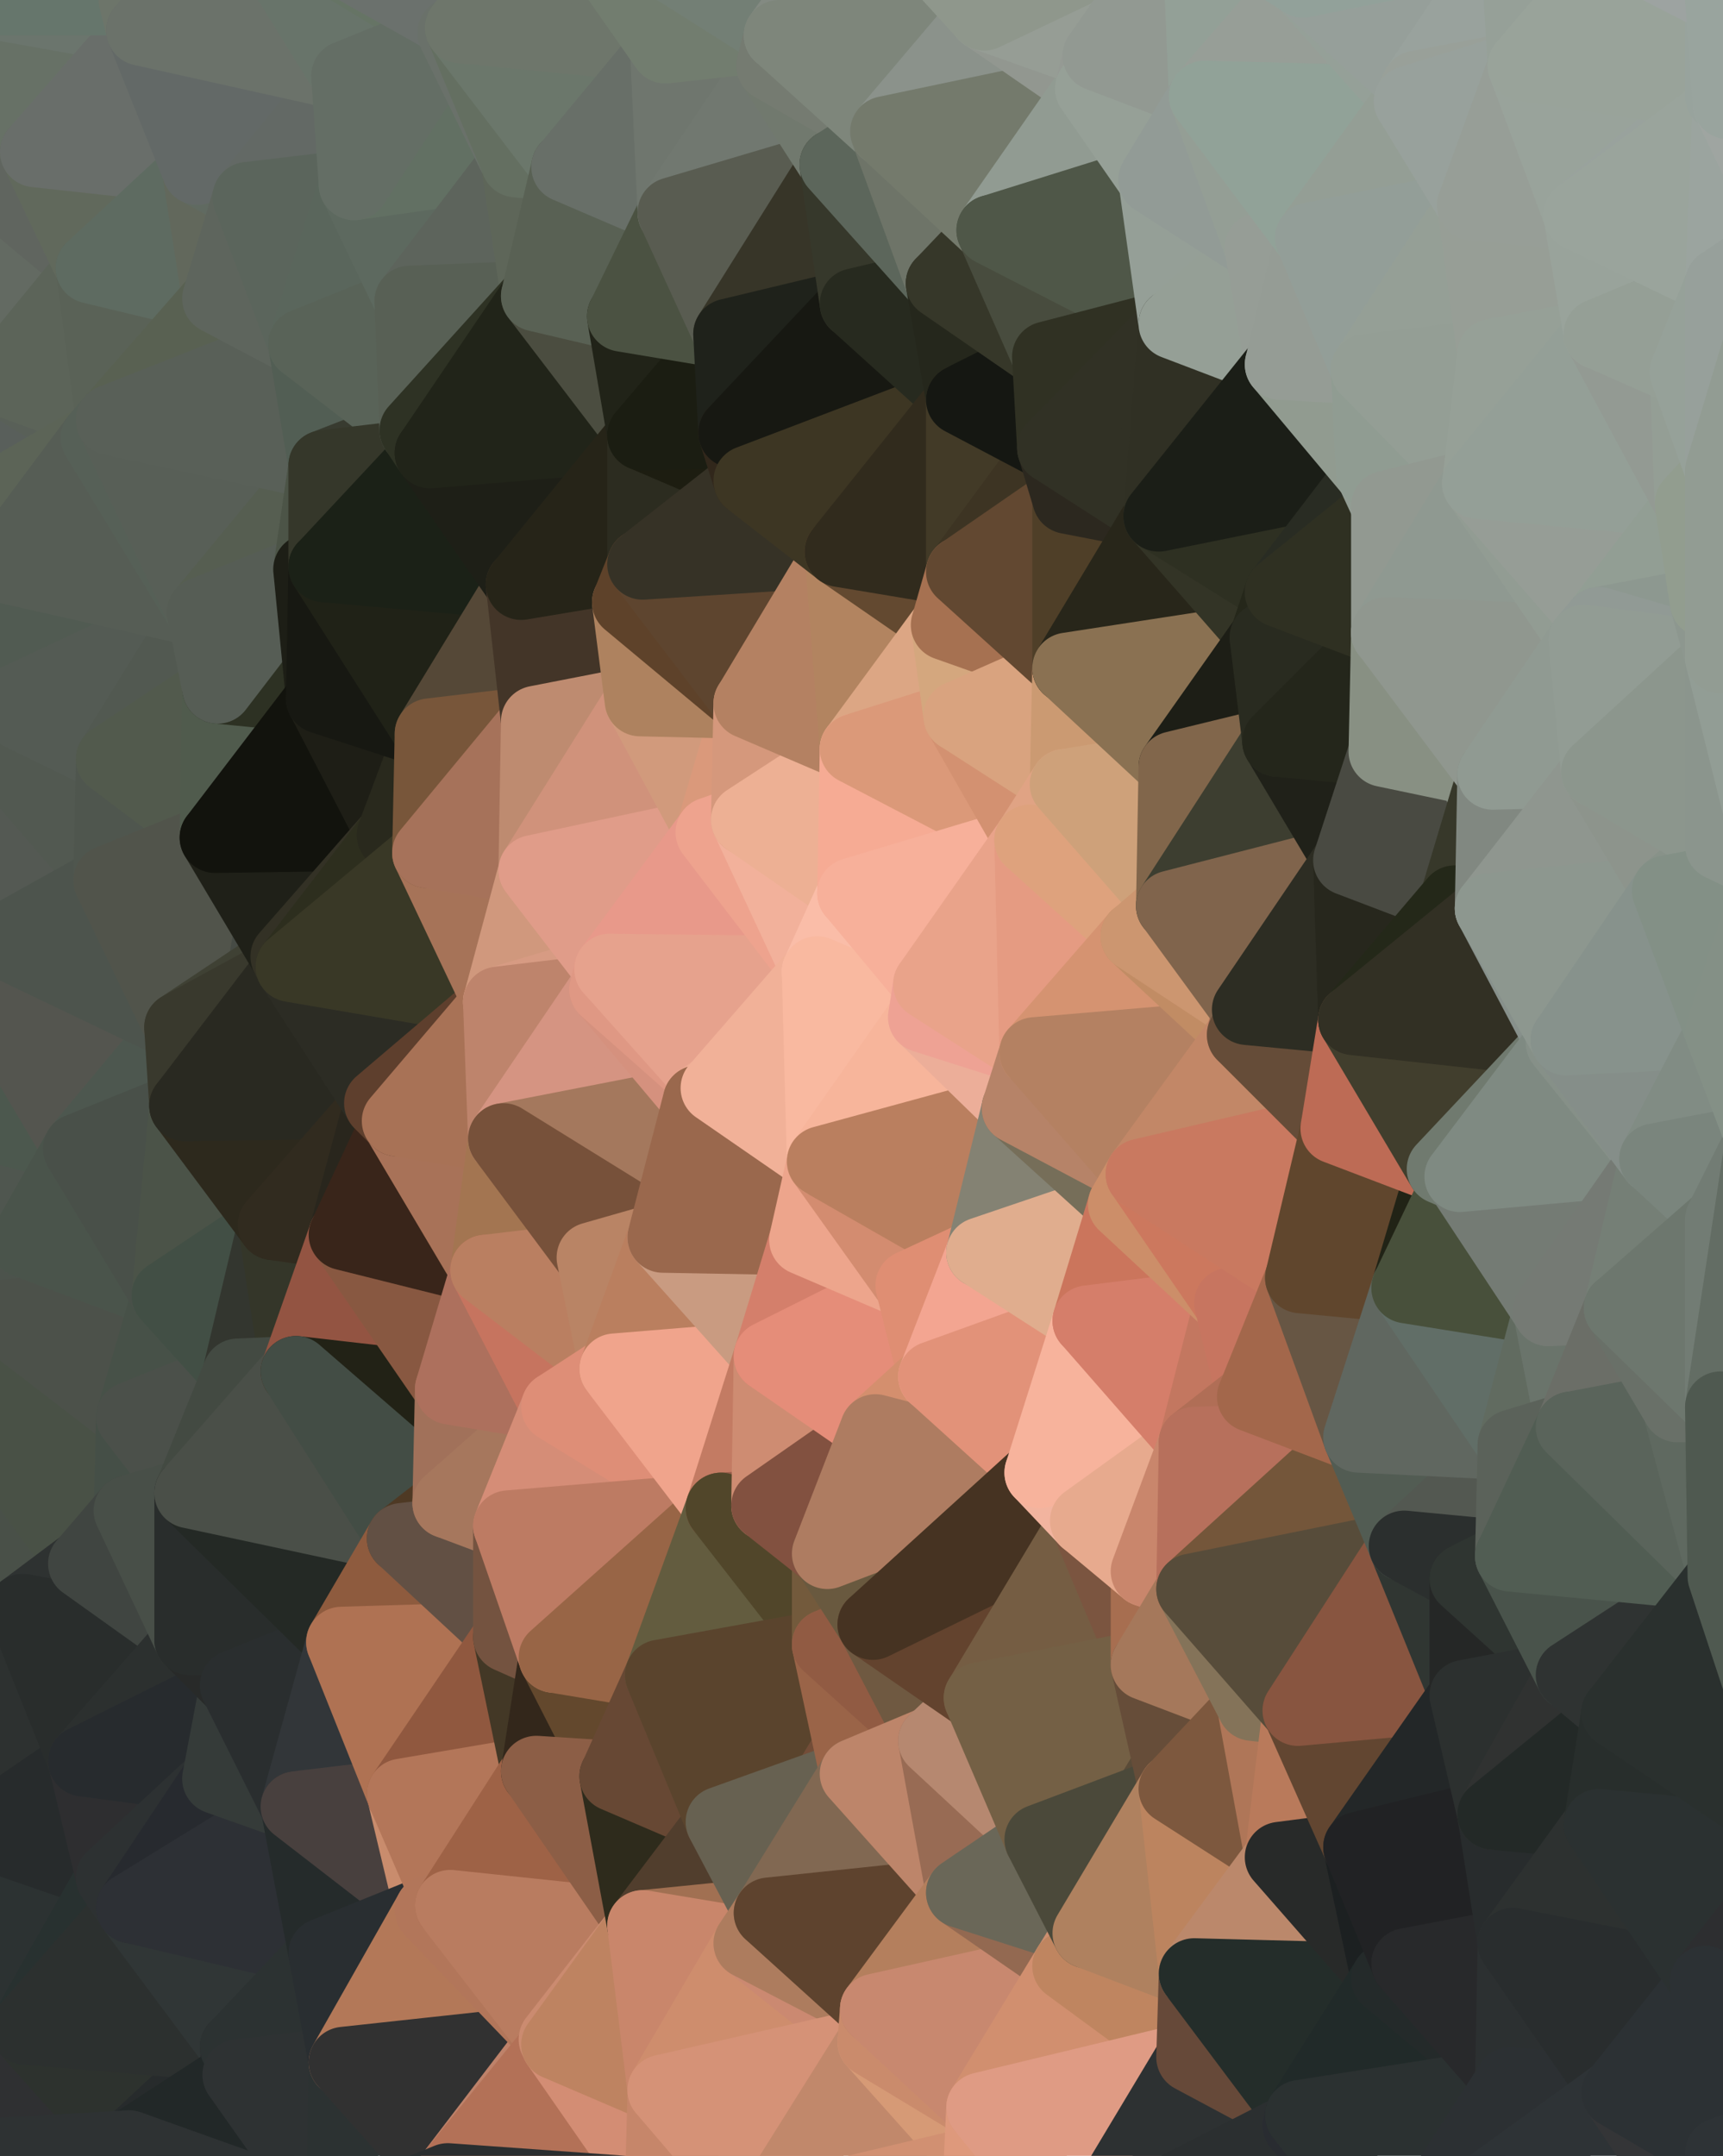 <?xml version="1.0" standalone="yes"?>
<svg width="681" height="852" xmlns="http://www.w3.org/2000/svg" version="1.1" ><polygon points="-52,424 -40,318 -27,88" fill="rgba(85, 92, 84, 1)" stroke="rgba(85, 92, 84, 1)" stroke-width="28" stroke-linejoin="round"/>
		<polygon points="-52,424 -31,830 -31,530" fill="rgba(72, 79, 71, 1)" stroke="rgba(72, 79, 71, 1)" stroke-width="28" stroke-linejoin="round"/>
		<polygon points="-31,530 -31,830 -8,724" fill="rgba(43, 49, 49, 1)" stroke="rgba(43, 49, 49, 1)" stroke-width="28" stroke-linejoin="round"/>
		<polygon points="-40,318 -52,424 -10,385" fill="rgba(79, 89, 80, 1)" stroke="rgba(79, 89, 80, 1)" stroke-width="28" stroke-linejoin="round"/>
		<polygon points="-27,88 -40,318 -3,212" fill="rgba(84, 95, 87, 1)" stroke="rgba(84, 95, 87, 1)" stroke-width="28" stroke-linejoin="round"/>
		<polygon points="0,0 -27,88 0,2" fill="rgba(103, 110, 102, 1)" stroke="rgba(103, 110, 102, 1)" stroke-width="28" stroke-linejoin="round"/>
		<polygon points="-40,318 0,298 1,279" fill="rgba(83, 93, 85, 1)" stroke="rgba(83, 93, 85, 1)" stroke-width="28" stroke-linejoin="round"/>
		<polygon points="-3,212 -40,318 0,224" fill="rgba(84, 92, 81, 1)" stroke="rgba(84, 92, 81, 1)" stroke-width="28" stroke-linejoin="round"/>
		<polygon points="0,150 -3,212 2,194" fill="rgba(88, 95, 87, 1)" stroke="rgba(88, 95, 87, 1)" stroke-width="28" stroke-linejoin="round"/>
		<polygon points="0,224 -40,318 1,279" fill="rgba(86, 93, 86, 1)" stroke="rgba(86, 93, 86, 1)" stroke-width="28" stroke-linejoin="round"/>
		<polygon points="-27,88 -3,212 0,150" fill="rgba(88, 95, 88, 1)" stroke="rgba(88, 95, 88, 1)" stroke-width="28" stroke-linejoin="round"/>
		<polygon points="-40,318 -10,385 0,372" fill="rgba(79, 91, 77, 1)" stroke="rgba(79, 91, 77, 1)" stroke-width="28" stroke-linejoin="round"/>
		<polygon points="-31,530 -8,724 9,636" fill="rgba(72, 78, 74, 1)" stroke="rgba(72, 78, 74, 1)" stroke-width="28" stroke-linejoin="round"/>
		<polygon points="0,446 -31,530 10,491" fill="rgba(74, 81, 73, 1)" stroke="rgba(74, 81, 73, 1)" stroke-width="28" stroke-linejoin="round"/>
		<polygon points="-31,530 0,520 10,491" fill="rgba(75, 83, 72, 1)" stroke="rgba(75, 83, 72, 1)" stroke-width="28" stroke-linejoin="round"/>
		<polygon points="-52,424 -31,530 0,446" fill="rgba(76, 83, 75, 1)" stroke="rgba(76, 83, 75, 1)" stroke-width="28" stroke-linejoin="round"/>
		<polygon points="0,2 0,76 14,60" fill="rgba(102, 112, 104, 1)" stroke="rgba(102, 112, 104, 1)" stroke-width="28" stroke-linejoin="round"/>
		<polygon points="-8,724 -31,830 10,802" fill="rgba(44, 49, 52, 1)" stroke="rgba(44, 49, 52, 1)" stroke-width="28" stroke-linejoin="round"/>
		<polygon points="-31,830 0,851 10,802" fill="rgba(48, 53, 56, 1)" stroke="rgba(48, 53, 56, 1)" stroke-width="28" stroke-linejoin="round"/>
		<polygon points="-27,88 0,76 0,2" fill="rgba(106, 113, 106, 1)" stroke="rgba(106, 113, 106, 1)" stroke-width="28" stroke-linejoin="round"/>
		<polygon points="-10,385 -52,424 0,446" fill="rgba(82, 87, 80, 1)" stroke="rgba(82, 87, 80, 1)" stroke-width="28" stroke-linejoin="round"/>
		<polygon points="0,298 -40,318 0,372" fill="rgba(82, 89, 81, 1)" stroke="rgba(82, 89, 81, 1)" stroke-width="28" stroke-linejoin="round"/>
		<polygon points="0,446 10,491 31,454" fill="rgba(79, 86, 79, 1)" stroke="rgba(79, 86, 79, 1)" stroke-width="28" stroke-linejoin="round"/>
		<polygon points="-27,88 0,150 36,106" fill="rgba(99, 106, 98, 1)" stroke="rgba(99, 106, 98, 1)" stroke-width="28" stroke-linejoin="round"/>
		<polygon points="0,76 -27,88 36,106" fill="rgba(99, 106, 98, 1)" stroke="rgba(99, 106, 98, 1)" stroke-width="28" stroke-linejoin="round"/>
		<polygon points="9,636 -8,724 33,696" fill="rgba(45, 49, 48, 1)" stroke="rgba(45, 49, 48, 1)" stroke-width="28" stroke-linejoin="round"/>
		<polygon points="0,150 2,194 38,173" fill="rgba(89, 95, 91, 1)" stroke="rgba(89, 95, 91, 1)" stroke-width="28" stroke-linejoin="round"/>
		<polygon points="0,150 38,173 44,166" fill="rgba(89, 96, 88, 1)" stroke="rgba(89, 96, 88, 1)" stroke-width="28" stroke-linejoin="round"/>
		<polygon points="1,279 0,298 44,300" fill="rgba(83, 93, 85, 1)" stroke="rgba(83, 93, 85, 1)" stroke-width="28" stroke-linejoin="round"/>
		<polygon points="-8,724 10,802 44,742" fill="rgba(44, 50, 50, 1)" stroke="rgba(44, 50, 50, 1)" stroke-width="28" stroke-linejoin="round"/>
		<polygon points="33,696 -8,724 44,742" fill="rgba(39, 43, 44, 1)" stroke="rgba(39, 43, 44, 1)" stroke-width="28" stroke-linejoin="round"/>
		<polygon points="0,298 0,372 43,348" fill="rgba(84, 89, 83, 1)" stroke="rgba(84, 89, 83, 1)" stroke-width="28" stroke-linejoin="round"/>
		<polygon points="14,60 0,76 36,106" fill="rgba(96, 101, 95, 1)" stroke="rgba(96, 101, 95, 1)" stroke-width="28" stroke-linejoin="round"/>
		<polygon points="-31,530 9,636 33,618" fill="rgba(73, 80, 72, 1)" stroke="rgba(73, 80, 72, 1)" stroke-width="28" stroke-linejoin="round"/>
		<polygon points="0,0 0,2 53,0" fill="rgba(109, 115, 111, 1)" stroke="rgba(109, 115, 111, 1)" stroke-width="28" stroke-linejoin="round"/>
		<polygon points="44,742 10,802 52,754" fill="rgba(40, 49, 48, 1)" stroke="rgba(40, 49, 48, 1)" stroke-width="28" stroke-linejoin="round"/>
		<polygon points="33,618 51,597 52,560" fill="rgba(76, 79, 72, 1)" stroke="rgba(76, 79, 72, 1)" stroke-width="28" stroke-linejoin="round"/>
		<polygon points="0,520 -31,530 52,560" fill="rgba(66, 78, 68, 1)" stroke="rgba(66, 78, 68, 1)" stroke-width="28" stroke-linejoin="round"/>
		<polygon points="-31,530 33,618 52,560" fill="rgba(73, 81, 70, 1)" stroke="rgba(73, 81, 70, 1)" stroke-width="28" stroke-linejoin="round"/>
		<polygon points="0,298 43,348 44,300" fill="rgba(82, 89, 81, 1)" stroke="rgba(82, 89, 81, 1)" stroke-width="28" stroke-linejoin="round"/>
		<polygon points="0,2 14,60 56,12" fill="rgba(103, 113, 102, 1)" stroke="rgba(103, 113, 102, 1)" stroke-width="28" stroke-linejoin="round"/>
		<polygon points="53,0 0,2 56,12" fill="rgba(107, 117, 109, 1)" stroke="rgba(107, 117, 109, 1)" stroke-width="28" stroke-linejoin="round"/>
		<polygon points="10,802 0,851 51,848" fill="rgba(47, 48, 50, 1)" stroke="rgba(47, 48, 50, 1)" stroke-width="28" stroke-linejoin="round"/>
		<polygon points="36,106 0,150 44,166" fill="rgba(92, 100, 89, 1)" stroke="rgba(92, 100, 89, 1)" stroke-width="28" stroke-linejoin="round"/>
		<polygon points="-3,212 0,224 2,194" fill="rgba(82, 94, 80, 1)" stroke="rgba(82, 94, 80, 1)" stroke-width="28" stroke-linejoin="round"/>
		<polygon points="10,491 0,520 66,512" fill="rgba(76, 83, 76, 1)" stroke="rgba(76, 83, 76, 1)" stroke-width="28" stroke-linejoin="round"/>
		<polygon points="0,520 52,560 66,512" fill="rgba(76, 81, 74, 1)" stroke="rgba(76, 81, 74, 1)" stroke-width="28" stroke-linejoin="round"/>
		<polygon points="-10,385 0,446 31,454" fill="rgba(76, 88, 78, 1)" stroke="rgba(76, 88, 78, 1)" stroke-width="28" stroke-linejoin="round"/>
		<polygon points="0,372 -10,385 71,406" fill="rgba(80, 87, 79, 1)" stroke="rgba(80, 87, 79, 1)" stroke-width="28" stroke-linejoin="round"/>
		<polygon points="-10,385 31,454 71,406" fill="rgba(84, 85, 79, 1)" stroke="rgba(84, 85, 79, 1)" stroke-width="28" stroke-linejoin="round"/>
		<polygon points="2,194 0,224 38,173" fill="rgba(92, 100, 87, 1)" stroke="rgba(92, 100, 87, 1)" stroke-width="28" stroke-linejoin="round"/>
		<polygon points="33,618 9,636 75,648" fill="rgba(46, 50, 49, 1)" stroke="rgba(46, 50, 49, 1)" stroke-width="28" stroke-linejoin="round"/>
		<polygon points="9,636 33,696 75,648" fill="rgba(41, 45, 44, 1)" stroke="rgba(41, 45, 44, 1)" stroke-width="28" stroke-linejoin="round"/>
		<polygon points="71,406 31,454 73,437" fill="rgba(77, 87, 79, 1)" stroke="rgba(77, 87, 79, 1)" stroke-width="28" stroke-linejoin="round"/>
		<polygon points="43,348 0,372 71,406" fill="rgba(77, 84, 77, 1)" stroke="rgba(77, 84, 77, 1)" stroke-width="28" stroke-linejoin="round"/>
		<polygon points="14,60 36,106 78,67" fill="rgba(97, 105, 92, 1)" stroke="rgba(97, 105, 92, 1)" stroke-width="28" stroke-linejoin="round"/>
		<polygon points="52,560 51,597 75,590" fill="rgba(69, 79, 71, 1)" stroke="rgba(69, 79, 71, 1)" stroke-width="28" stroke-linejoin="round"/>
		<polygon points="31,454 10,491 66,512" fill="rgba(74, 84, 75, 1)" stroke="rgba(74, 84, 75, 1)" stroke-width="28" stroke-linejoin="round"/>
		<polygon points="0,224 1,279 80,242" fill="rgba(81, 91, 82, 1)" stroke="rgba(81, 91, 82, 1)" stroke-width="28" stroke-linejoin="round"/>
		<polygon points="1,279 44,300 80,242" fill="rgba(84, 91, 84, 1)" stroke="rgba(84, 91, 84, 1)" stroke-width="28" stroke-linejoin="round"/>
		<polygon points="56,12 14,60 78,67" fill="rgba(105, 110, 106, 1)" stroke="rgba(105, 110, 106, 1)" stroke-width="28" stroke-linejoin="round"/>
		<polygon points="44,300 43,348 85,331" fill="rgba(79, 86, 78, 1)" stroke="rgba(79, 86, 78, 1)" stroke-width="28" stroke-linejoin="round"/>
		<polygon points="36,106 44,166 86,118" fill="rgba(90, 98, 87, 1)" stroke="rgba(90, 98, 87, 1)" stroke-width="28" stroke-linejoin="round"/>
		<polygon points="33,696 44,742 86,703" fill="rgba(46, 46, 48, 1)" stroke="rgba(46, 46, 48, 1)" stroke-width="28" stroke-linejoin="round"/>
		<polygon points="80,242 44,300 86,272" fill="rgba(82, 89, 81, 1)" stroke="rgba(82, 89, 81, 1)" stroke-width="28" stroke-linejoin="round"/>
		<polygon points="38,173 0,224 80,242" fill="rgba(86, 93, 85, 1)" stroke="rgba(86, 93, 85, 1)" stroke-width="28" stroke-linejoin="round"/>
		<polygon points="51,597 33,618 75,648" fill="rgba(64, 69, 65, 1)" stroke="rgba(64, 69, 65, 1)" stroke-width="28" stroke-linejoin="round"/>
		<polygon points="10,802 51,848 93,809" fill="rgba(45, 50, 46, 1)" stroke="rgba(45, 50, 46, 1)" stroke-width="28" stroke-linejoin="round"/>
		<polygon points="66,512 52,560 94,543" fill="rgba(71, 81, 72, 1)" stroke="rgba(71, 81, 72, 1)" stroke-width="28" stroke-linejoin="round"/>
		<polygon points="93,809 51,848 94,820" fill="rgba(39, 43, 44, 1)" stroke="rgba(39, 43, 44, 1)" stroke-width="28" stroke-linejoin="round"/>
		<polygon points="52,754 10,802 93,809" fill="rgba(44, 48, 47, 1)" stroke="rgba(44, 48, 47, 1)" stroke-width="28" stroke-linejoin="round"/>
		<polygon points="75,648 33,696 93,666" fill="rgba(44, 48, 47, 1)" stroke="rgba(44, 48, 47, 1)" stroke-width="28" stroke-linejoin="round"/>
		<polygon points="33,696 86,703 93,666" fill="rgba(39, 43, 46, 1)" stroke="rgba(39, 43, 46, 1)" stroke-width="28" stroke-linejoin="round"/>
		<polygon points="78,67 36,106 86,118" fill="rgba(94, 107, 97, 1)" stroke="rgba(94, 107, 97, 1)" stroke-width="28" stroke-linejoin="round"/>
		<polygon points="78,67 86,118 98,78" fill="rgba(98, 104, 92, 1)" stroke="rgba(98, 104, 92, 1)" stroke-width="28" stroke-linejoin="round"/>
		<polygon points="0,0 53,0 95,-38" fill="rgba(102, 118, 108, 1)" stroke="rgba(102, 118, 108, 1)" stroke-width="28" stroke-linejoin="round"/>
		<polygon points="52,560 75,590 94,543" fill="rgba(75, 80, 74, 1)" stroke="rgba(75, 80, 74, 1)" stroke-width="28" stroke-linejoin="round"/>
		<polygon points="44,742 52,754 86,703" fill="rgba(45, 49, 50, 1)" stroke="rgba(45, 49, 50, 1)" stroke-width="28" stroke-linejoin="round"/>
		<polygon points="44,300 85,331 86,272" fill="rgba(82, 90, 77, 1)" stroke="rgba(82, 90, 77, 1)" stroke-width="28" stroke-linejoin="round"/>
		<polygon points="75,590 51,597 75,648" fill="rgba(72, 79, 72, 1)" stroke="rgba(72, 79, 72, 1)" stroke-width="28" stroke-linejoin="round"/>
		<polygon points="31,454 66,512 73,437" fill="rgba(73, 80, 73, 1)" stroke="rgba(73, 80, 73, 1)" stroke-width="28" stroke-linejoin="round"/>
		<polygon points="73,437 66,512 108,484" fill="rgba(75, 83, 72, 1)" stroke="rgba(75, 83, 72, 1)" stroke-width="28" stroke-linejoin="round"/>
		<polygon points="85,331 71,406 113,378" fill="rgba(70, 75, 69, 1)" stroke="rgba(70, 75, 69, 1)" stroke-width="28" stroke-linejoin="round"/>
		<polygon points="43,348 71,406 85,331" fill="rgba(81, 84, 75, 1)" stroke="rgba(81, 84, 75, 1)" stroke-width="28" stroke-linejoin="round"/>
		<polygon points="113,378 71,406 115,382" fill="rgba(63, 65, 52, 1)" stroke="rgba(63, 65, 52, 1)" stroke-width="28" stroke-linejoin="round"/>
		<polygon points="44,166 38,173 80,242" fill="rgba(86, 96, 87, 1)" stroke="rgba(86, 96, 87, 1)" stroke-width="28" stroke-linejoin="round"/>
		<polygon points="53,0 56,12 95,-38" fill="rgba(109, 117, 106, 1)" stroke="rgba(109, 117, 106, 1)" stroke-width="28" stroke-linejoin="round"/>
		<polygon points="86,118 44,166 120,136" fill="rgba(89, 97, 82, 1)" stroke="rgba(89, 97, 82, 1)" stroke-width="28" stroke-linejoin="round"/>
		<polygon points="66,512 94,543 108,484" fill="rgba(66, 79, 69, 1)" stroke="rgba(66, 79, 69, 1)" stroke-width="28" stroke-linejoin="round"/>
		<polygon points="44,166 80,242 128,184" fill="rgba(88, 95, 87, 1)" stroke="rgba(88, 95, 87, 1)" stroke-width="28" stroke-linejoin="round"/>
		<polygon points="80,242 122,225 128,184" fill="rgba(86, 94, 81, 1)" stroke="rgba(86, 94, 81, 1)" stroke-width="28" stroke-linejoin="round"/>
		<polygon points="120,136 44,166 128,184" fill="rgba(89, 96, 88, 1)" stroke="rgba(89, 96, 88, 1)" stroke-width="28" stroke-linejoin="round"/>
		<polygon points="52,754 93,809 128,772" fill="rgba(48, 54, 54, 1)" stroke="rgba(48, 54, 54, 1)" stroke-width="28" stroke-linejoin="round"/>
		<polygon points="108,484 94,543 117,542" fill="rgba(51, 54, 47, 1)" stroke="rgba(51, 54, 47, 1)" stroke-width="28" stroke-linejoin="round"/>
		<polygon points="86,703 52,754 117,714" fill="rgba(39, 42, 47, 1)" stroke="rgba(39, 42, 47, 1)" stroke-width="28" stroke-linejoin="round"/>
		<polygon points="117,714 52,754 128,772" fill="rgba(45, 48, 53, 1)" stroke="rgba(45, 48, 53, 1)" stroke-width="28" stroke-linejoin="round"/>
		<polygon points="93,666 86,703 117,714" fill="rgba(53, 59, 57, 1)" stroke="rgba(53, 59, 57, 1)" stroke-width="28" stroke-linejoin="round"/>
		<polygon points="93,809 94,820 136,815" fill="rgba(42, 43, 45, 1)" stroke="rgba(42, 43, 45, 1)" stroke-width="28" stroke-linejoin="round"/>
		<polygon points="78,67 98,78 137,30" fill="rgba(96, 106, 97, 1)" stroke="rgba(96, 106, 97, 1)" stroke-width="28" stroke-linejoin="round"/>
		<polygon points="56,12 78,67 137,30" fill="rgba(99, 105, 103, 1)" stroke="rgba(99, 105, 103, 1)" stroke-width="28" stroke-linejoin="round"/>
		<polygon points="94,820 51,848 135,878" fill="rgba(34, 40, 40, 1)" stroke="rgba(34, 40, 40, 1)" stroke-width="28" stroke-linejoin="round"/>
		<polygon points="75,648 93,666 135,649" fill="rgba(40, 42, 41, 1)" stroke="rgba(40, 42, 41, 1)" stroke-width="28" stroke-linejoin="round"/>
		<polygon points="86,272 85,331 127,276" fill="rgba(80, 91, 77, 1)" stroke="rgba(80, 91, 77, 1)" stroke-width="28" stroke-linejoin="round"/>
		<polygon points="122,225 86,272 127,276" fill="rgba(45, 49, 35, 1)" stroke="rgba(45, 49, 35, 1)" stroke-width="28" stroke-linejoin="round"/>
		<polygon points="80,242 86,272 122,225" fill="rgba(86, 93, 85, 1)" stroke="rgba(86, 93, 85, 1)" stroke-width="28" stroke-linejoin="round"/>
		<polygon points="137,30 98,78 140,73" fill="rgba(99, 105, 101, 1)" stroke="rgba(99, 105, 101, 1)" stroke-width="28" stroke-linejoin="round"/>
		<polygon points="95,-38 56,12 137,30" fill="rgba(107, 114, 106, 1)" stroke="rgba(107, 114, 106, 1)" stroke-width="28" stroke-linejoin="round"/>
		<polygon points="128,772 93,809 136,815" fill="rgba(44, 50, 50, 1)" stroke="rgba(44, 50, 50, 1)" stroke-width="28" stroke-linejoin="round"/>
		<polygon points="108,484 117,542 136,488" fill="rgba(52, 54, 41, 1)" stroke="rgba(52, 54, 41, 1)" stroke-width="28" stroke-linejoin="round"/>
		<polygon points="75,590 75,648 135,649" fill="rgba(41, 45, 44, 1)" stroke="rgba(41, 45, 44, 1)" stroke-width="28" stroke-linejoin="round"/>
		<polygon points="122,225 128,224 128,184" fill="rgba(76, 84, 71, 1)" stroke="rgba(76, 84, 71, 1)" stroke-width="28" stroke-linejoin="round"/>
		<polygon points="98,78 86,118 120,136" fill="rgba(94, 101, 93, 1)" stroke="rgba(94, 101, 93, 1)" stroke-width="28" stroke-linejoin="round"/>
		<polygon points="94,543 75,590 117,542" fill="rgba(67, 74, 66, 1)" stroke="rgba(67, 74, 66, 1)" stroke-width="28" stroke-linejoin="round"/>
		<polygon points="71,406 73,437 115,382" fill="rgba(57, 57, 45, 1)" stroke="rgba(57, 57, 45, 1)" stroke-width="28" stroke-linejoin="round"/>
		<polygon points="73,437 108,484 150,436" fill="rgba(45, 41, 29, 1)" stroke="rgba(45, 41, 29, 1)" stroke-width="28" stroke-linejoin="round"/>
		<polygon points="115,382 73,437 150,436" fill="rgba(41, 41, 33, 1)" stroke="rgba(41, 41, 33, 1)" stroke-width="28" stroke-linejoin="round"/>
		<polygon points="94,820 135,878 136,815" fill="rgba(46, 50, 51, 1)" stroke="rgba(46, 50, 51, 1)" stroke-width="28" stroke-linejoin="round"/>
		<polygon points="85,331 113,378 155,330" fill="rgba(31, 32, 24, 1)" stroke="rgba(31, 32, 24, 1)" stroke-width="28" stroke-linejoin="round"/>
		<polygon points="98,78 120,136 140,73" fill="rgba(91, 101, 92, 1)" stroke="rgba(91, 101, 92, 1)" stroke-width="28" stroke-linejoin="round"/>
		<polygon points="122,225 127,276 128,224" fill="rgba(29, 30, 22, 1)" stroke="rgba(29, 30, 22, 1)" stroke-width="28" stroke-linejoin="round"/>
		<polygon points="127,276 85,331 155,330" fill="rgba(18, 19, 13, 1)" stroke="rgba(18, 19, 13, 1)" stroke-width="28" stroke-linejoin="round"/>
		<polygon points="108,484 136,488 150,436" fill="rgba(49, 43, 31, 1)" stroke="rgba(49, 43, 31, 1)" stroke-width="28" stroke-linejoin="round"/>
		<polygon points="93,666 117,714 135,649" fill="rgba(42, 46, 47, 1)" stroke="rgba(42, 46, 47, 1)" stroke-width="28" stroke-linejoin="round"/>
		<polygon points="75,590 135,649 159,608" fill="rgba(36, 41, 37, 1)" stroke="rgba(36, 41, 37, 1)" stroke-width="28" stroke-linejoin="round"/>
		<polygon points="150,436 136,488 157,443" fill="rgba(41, 38, 29, 1)" stroke="rgba(41, 38, 29, 1)" stroke-width="28" stroke-linejoin="round"/>
		<polygon points="120,136 128,184 164,170" fill="rgba(82, 94, 84, 1)" stroke="rgba(82, 94, 84, 1)" stroke-width="28" stroke-linejoin="round"/>
		<polygon points="140,73 120,136 162,119" fill="rgba(90, 102, 92, 1)" stroke="rgba(90, 102, 92, 1)" stroke-width="28" stroke-linejoin="round"/>
		<polygon points="117,542 75,590 159,608" fill="rgba(74, 79, 72, 1)" stroke="rgba(74, 79, 72, 1)" stroke-width="28" stroke-linejoin="round"/>
		<polygon points="135,649 117,714 159,709" fill="rgba(50, 54, 57, 1)" stroke="rgba(50, 54, 57, 1)" stroke-width="28" stroke-linejoin="round"/>
		<polygon points="117,714 128,772 170,755" fill="rgba(37, 43, 43, 1)" stroke="rgba(37, 43, 43, 1)" stroke-width="28" stroke-linejoin="round"/>
		<polygon points="159,709 117,714 170,755" fill="rgba(72, 64, 62, 1)" stroke="rgba(72, 64, 62, 1)" stroke-width="28" stroke-linejoin="round"/>
		<polygon points="164,170 128,184 170,179" fill="rgba(56, 59, 48, 1)" stroke="rgba(56, 59, 48, 1)" stroke-width="28" stroke-linejoin="round"/>
		<polygon points="127,276 155,330 170,290" fill="rgba(30, 30, 22, 1)" stroke="rgba(30, 30, 22, 1)" stroke-width="28" stroke-linejoin="round"/>
		<polygon points="162,119 120,136 164,170" fill="rgba(89, 99, 88, 1)" stroke="rgba(89, 99, 88, 1)" stroke-width="28" stroke-linejoin="round"/>
		<polygon points="136,815 135,878 177,861" fill="rgba(44, 50, 50, 1)" stroke="rgba(44, 50, 50, 1)" stroke-width="28" stroke-linejoin="round"/>
		<polygon points="113,378 115,382 155,330" fill="rgba(51, 49, 37, 1)" stroke="rgba(51, 49, 37, 1)" stroke-width="28" stroke-linejoin="round"/>
		<polygon points="95,-38 137,30 179,13" fill="rgba(104, 116, 106, 1)" stroke="rgba(104, 116, 106, 1)" stroke-width="28" stroke-linejoin="round"/>
		<polygon points="136,488 117,542 178,549" fill="rgba(147, 84, 66, 1)" stroke="rgba(147, 84, 66, 1)" stroke-width="28" stroke-linejoin="round"/>
		<polygon points="117,542 177,594 178,549" fill="rgba(34, 34, 22, 1)" stroke="rgba(34, 34, 22, 1)" stroke-width="28" stroke-linejoin="round"/>
		<polygon points="117,542 159,608 177,594" fill="rgba(67, 77, 69, 1)" stroke="rgba(67, 77, 69, 1)" stroke-width="28" stroke-linejoin="round"/>
		<polygon points="128,184 128,224 170,179" fill="rgba(53, 55, 42, 1)" stroke="rgba(53, 55, 42, 1)" stroke-width="28" stroke-linejoin="round"/>
		<polygon points="155,330 115,382 169,337" fill="rgba(45, 46, 30, 1)" stroke="rgba(45, 46, 30, 1)" stroke-width="28" stroke-linejoin="round"/>
		<polygon points="136,488 178,549 192,502" fill="rgba(136, 88, 65, 1)" stroke="rgba(136, 88, 65, 1)" stroke-width="28" stroke-linejoin="round"/>
		<polygon points="159,709 170,755 178,753" fill="rgba(201, 140, 109, 1)" stroke="rgba(201, 140, 109, 1)" stroke-width="28" stroke-linejoin="round"/>
		<polygon points="128,772 136,815 170,755" fill="rgba(41, 46, 49, 1)" stroke="rgba(41, 46, 49, 1)" stroke-width="28" stroke-linejoin="round"/>
		<polygon points="155,330 169,337 170,290" fill="rgba(41, 41, 29, 1)" stroke="rgba(41, 41, 29, 1)" stroke-width="28" stroke-linejoin="round"/>
		<polygon points="115,382 150,436 197,396" fill="rgba(44, 44, 36, 1)" stroke="rgba(44, 44, 36, 1)" stroke-width="28" stroke-linejoin="round"/>
		<polygon points="169,337 115,382 197,396" fill="rgba(57, 56, 38, 1)" stroke="rgba(57, 56, 38, 1)" stroke-width="28" stroke-linejoin="round"/>
		<polygon points="128,224 127,276 170,290" fill="rgba(23, 24, 18, 1)" stroke="rgba(23, 24, 18, 1)" stroke-width="28" stroke-linejoin="round"/>
		<polygon points="159,608 135,649 201,647" fill="rgba(142, 91, 62, 1)" stroke="rgba(142, 91, 62, 1)" stroke-width="28" stroke-linejoin="round"/>
		<polygon points="157,443 136,488 192,502" fill="rgba(57, 37, 26, 1)" stroke="rgba(57, 37, 26, 1)" stroke-width="28" stroke-linejoin="round"/>
		<polygon points="95,-38 179,13 182,11" fill="rgba(102, 116, 101, 1)" stroke="rgba(102, 116, 101, 1)" stroke-width="28" stroke-linejoin="round"/>
		<polygon points="128,224 170,290 206,231" fill="rgba(32, 34, 23, 1)" stroke="rgba(32, 34, 23, 1)" stroke-width="28" stroke-linejoin="round"/>
		<polygon points="170,179 128,224 206,231" fill="rgba(27, 33, 23, 1)" stroke="rgba(27, 33, 23, 1)" stroke-width="28" stroke-linejoin="round"/>
		<polygon points="140,73 162,119 204,64" fill="rgba(93, 105, 95, 1)" stroke="rgba(93, 105, 95, 1)" stroke-width="28" stroke-linejoin="round"/>
		<polygon points="179,13 140,73 204,64" fill="rgba(98, 112, 99, 1)" stroke="rgba(98, 112, 99, 1)" stroke-width="28" stroke-linejoin="round"/>
		<polygon points="177,594 159,608 201,603" fill="rgba(78, 57, 36, 1)" stroke="rgba(78, 57, 36, 1)" stroke-width="28" stroke-linejoin="round"/>
		<polygon points="135,649 159,709 201,647" fill="rgba(175, 114, 83, 1)" stroke="rgba(175, 114, 83, 1)" stroke-width="28" stroke-linejoin="round"/>
		<polygon points="157,443 192,502 199,450" fill="rgba(168, 114, 88, 1)" stroke="rgba(168, 114, 88, 1)" stroke-width="28" stroke-linejoin="round"/>
		<polygon points="150,436 157,443 197,396" fill="rgba(94, 63, 45, 1)" stroke="rgba(94, 63, 45, 1)" stroke-width="28" stroke-linejoin="round"/>
		<polygon points="137,30 140,73 179,13" fill="rgba(100, 110, 101, 1)" stroke="rgba(100, 110, 101, 1)" stroke-width="28" stroke-linejoin="round"/>
		<polygon points="159,608 201,647 201,603" fill="rgba(98, 80, 68, 1)" stroke="rgba(98, 80, 68, 1)" stroke-width="28" stroke-linejoin="round"/>
		<polygon points="51,848 0,851 135,878" fill="rgba(46, 50, 51, 1)" stroke="rgba(46, 50, 51, 1)" stroke-width="28" stroke-linejoin="round"/>
		<polygon points="201,647 159,709 212,700" fill="rgba(144, 88, 63, 1)" stroke="rgba(144, 88, 63, 1)" stroke-width="28" stroke-linejoin="round"/>
		<polygon points="169,337 197,396 211,344" fill="rgba(166, 115, 88, 1)" stroke="rgba(166, 115, 88, 1)" stroke-width="28" stroke-linejoin="round"/>
		<polygon points="197,396 157,443 199,450" fill="rgba(168, 114, 86, 1)" stroke="rgba(168, 114, 86, 1)" stroke-width="28" stroke-linejoin="round"/>
		<polygon points="170,755 136,815 219,806" fill="rgba(179, 120, 88, 1)" stroke="rgba(179, 120, 88, 1)" stroke-width="28" stroke-linejoin="round"/>
		<polygon points="136,815 177,861 219,806" fill="rgba(49, 49, 49, 1)" stroke="rgba(49, 49, 49, 1)" stroke-width="28" stroke-linejoin="round"/>
		<polygon points="204,64 162,119 212,117" fill="rgba(93, 100, 92, 1)" stroke="rgba(93, 100, 92, 1)" stroke-width="28" stroke-linejoin="round"/>
		<polygon points="159,709 178,753 212,700" fill="rgba(179, 118, 89, 1)" stroke="rgba(179, 118, 89, 1)" stroke-width="28" stroke-linejoin="round"/>
		<polygon points="95,-38 182,11 221,-41" fill="rgba(107, 113, 109, 1)" stroke="rgba(107, 113, 109, 1)" stroke-width="28" stroke-linejoin="round"/>
		<polygon points="219,806 177,861 220,808" fill="rgba(190, 130, 106, 1)" stroke="rgba(190, 130, 106, 1)" stroke-width="28" stroke-linejoin="round"/>
		<polygon points="178,753 170,755 219,806" fill="rgba(178, 118, 90, 1)" stroke="rgba(178, 118, 90, 1)" stroke-width="28" stroke-linejoin="round"/>
		<polygon points="162,119 164,170 212,117" fill="rgba(88, 96, 85, 1)" stroke="rgba(88, 96, 85, 1)" stroke-width="28" stroke-linejoin="round"/>
		<polygon points="206,231 170,290 212,285" fill="rgba(85, 72, 55, 1)" stroke="rgba(85, 72, 55, 1)" stroke-width="28" stroke-linejoin="round"/>
		<polygon points="178,549 177,594 220,556" fill="rgba(161, 113, 90, 1)" stroke="rgba(161, 113, 90, 1)" stroke-width="28" stroke-linejoin="round"/>
		<polygon points="177,594 201,603 220,556" fill="rgba(166, 119, 93, 1)" stroke="rgba(166, 119, 93, 1)" stroke-width="28" stroke-linejoin="round"/>
		<polygon points="192,502 178,549 220,556" fill="rgba(173, 112, 93, 1)" stroke="rgba(173, 112, 93, 1)" stroke-width="28" stroke-linejoin="round"/>
		<polygon points="201,647 212,700 219,655" fill="rgba(67, 56, 38, 1)" stroke="rgba(67, 56, 38, 1)" stroke-width="28" stroke-linejoin="round"/>
		<polygon points="170,290 169,337 212,285" fill="rgba(120, 86, 58, 1)" stroke="rgba(120, 86, 58, 1)" stroke-width="28" stroke-linejoin="round"/>
		<polygon points="169,337 211,344 212,285" fill="rgba(166, 114, 90, 1)" stroke="rgba(166, 114, 90, 1)" stroke-width="28" stroke-linejoin="round"/>
		<polygon points="182,11 179,13 204,64" fill="rgba(106, 113, 106, 1)" stroke="rgba(106, 113, 106, 1)" stroke-width="28" stroke-linejoin="round"/>
		<polygon points="204,64 212,117 224,66" fill="rgba(94, 102, 89, 1)" stroke="rgba(94, 102, 89, 1)" stroke-width="28" stroke-linejoin="round"/>
		<polygon points="164,170 170,179 212,117" fill="rgba(46, 50, 36, 1)" stroke="rgba(46, 50, 36, 1)" stroke-width="28" stroke-linejoin="round"/>
		<polygon points="199,450 192,502 234,497" fill="rgba(163, 117, 81, 1)" stroke="rgba(163, 117, 81, 1)" stroke-width="28" stroke-linejoin="round"/>
		<polygon points="211,344 197,396 241,383" fill="rgba(208, 152, 125, 1)" stroke="rgba(208, 152, 125, 1)" stroke-width="28" stroke-linejoin="round"/>
		<polygon points="197,396 239,391 241,383" fill="rgba(215, 155, 131, 1)" stroke="rgba(215, 155, 131, 1)" stroke-width="28" stroke-linejoin="round"/>
		<polygon points="192,502 220,556 243,541" fill="rgba(198, 116, 95, 1)" stroke="rgba(198, 116, 95, 1)" stroke-width="28" stroke-linejoin="round"/>
		<polygon points="234,497 192,502 243,541" fill="rgba(186, 127, 97, 1)" stroke="rgba(186, 127, 97, 1)" stroke-width="28" stroke-linejoin="round"/>
		<polygon points="201,603 201,647 219,655" fill="rgba(116, 83, 64, 1)" stroke="rgba(116, 83, 64, 1)" stroke-width="28" stroke-linejoin="round"/>
		<polygon points="206,231 248,238 254,223" fill="rgba(54, 51, 36, 1)" stroke="rgba(54, 51, 36, 1)" stroke-width="28" stroke-linejoin="round"/>
		<polygon points="212,700 178,753 254,761" fill="rgba(158, 98, 70, 1)" stroke="rgba(158, 98, 70, 1)" stroke-width="28" stroke-linejoin="round"/>
		<polygon points="178,753 219,806 254,761" fill="rgba(185, 124, 96, 1)" stroke="rgba(185, 124, 96, 1)" stroke-width="28" stroke-linejoin="round"/>
		<polygon points="170,179 206,231 254,172" fill="rgba(30, 31, 23, 1)" stroke="rgba(30, 31, 23, 1)" stroke-width="28" stroke-linejoin="round"/>
		<polygon points="212,117 170,179 254,172" fill="rgba(33, 36, 25, 1)" stroke="rgba(33, 36, 25, 1)" stroke-width="28" stroke-linejoin="round"/>
		<polygon points="246,125 212,117 254,172" fill="rgba(75, 77, 64, 1)" stroke="rgba(75, 77, 64, 1)" stroke-width="28" stroke-linejoin="round"/>
		<polygon points="248,238 212,285 253,277" fill="rgba(136, 86, 61, 1)" stroke="rgba(136, 86, 61, 1)" stroke-width="28" stroke-linejoin="round"/>
		<polygon points="206,231 212,285 248,238" fill="rgba(67, 53, 40, 1)" stroke="rgba(67, 53, 40, 1)" stroke-width="28" stroke-linejoin="round"/>
		<polygon points="219,655 212,700 243,702" fill="rgba(51, 39, 27, 1)" stroke="rgba(51, 39, 27, 1)" stroke-width="28" stroke-linejoin="round"/>
		<polygon points="197,396 199,450 239,391" fill="rgba(190, 132, 108, 1)" stroke="rgba(190, 132, 108, 1)" stroke-width="28" stroke-linejoin="round"/>
		<polygon points="182,11 204,64 224,66" fill="rgba(100, 111, 97, 1)" stroke="rgba(100, 111, 97, 1)" stroke-width="28" stroke-linejoin="round"/>
		<polygon points="182,11 224,66 263,19" fill="rgba(107, 119, 107, 1)" stroke="rgba(107, 119, 107, 1)" stroke-width="28" stroke-linejoin="round"/>
		<polygon points="220,808 177,861 261,867" fill="rgba(179, 113, 87, 1)" stroke="rgba(179, 113, 87, 1)" stroke-width="28" stroke-linejoin="round"/>
		<polygon points="219,655 243,702 261,662" fill="rgba(99, 72, 45, 1)" stroke="rgba(99, 72, 45, 1)" stroke-width="28" stroke-linejoin="round"/>
		<polygon points="254,172 206,231 254,223" fill="rgba(38, 36, 24, 1)" stroke="rgba(38, 36, 24, 1)" stroke-width="28" stroke-linejoin="round"/>
		<polygon points="243,702 212,700 254,761" fill="rgba(140, 94, 70, 1)" stroke="rgba(140, 94, 70, 1)" stroke-width="28" stroke-linejoin="round"/>
		<polygon points="224,66 246,125 266,84" fill="rgba(87, 93, 79, 1)" stroke="rgba(87, 93, 79, 1)" stroke-width="28" stroke-linejoin="round"/>
		<polygon points="221,-41 182,11 263,19" fill="rgba(110, 118, 107, 1)" stroke="rgba(110, 118, 107, 1)" stroke-width="28" stroke-linejoin="round"/>
		<polygon points="220,808 261,867 262,826" fill="rgba(211, 141, 116, 1)" stroke="rgba(211, 141, 116, 1)" stroke-width="28" stroke-linejoin="round"/>
		<polygon points="224,66 212,117 246,125" fill="rgba(89, 97, 84, 1)" stroke="rgba(89, 97, 84, 1)" stroke-width="28" stroke-linejoin="round"/>
		<polygon points="239,391 199,450 276,435" fill="rgba(213, 148, 130, 1)" stroke="rgba(213, 148, 130, 1)" stroke-width="28" stroke-linejoin="round"/>
		<polygon points="199,450 262,489 276,435" fill="rgba(164, 120, 93, 1)" stroke="rgba(164, 120, 93, 1)" stroke-width="28" stroke-linejoin="round"/>
		<polygon points="199,450 234,497 262,489" fill="rgba(119, 81, 58, 1)" stroke="rgba(119, 81, 58, 1)" stroke-width="28" stroke-linejoin="round"/>
		<polygon points="219,806 220,808 254,761" fill="rgba(203, 139, 112, 1)" stroke="rgba(203, 139, 112, 1)" stroke-width="28" stroke-linejoin="round"/>
		<polygon points="212,285 211,344 253,277" fill="rgba(190, 139, 112, 1)" stroke="rgba(190, 139, 112, 1)" stroke-width="28" stroke-linejoin="round"/>
		<polygon points="253,277 211,344 281,329" fill="rgba(208, 146, 123, 1)" stroke="rgba(208, 146, 123, 1)" stroke-width="28" stroke-linejoin="round"/>
		<polygon points="234,497 243,541 262,489" fill="rgba(185, 132, 101, 1)" stroke="rgba(185, 132, 101, 1)" stroke-width="28" stroke-linejoin="round"/>
		<polygon points="254,761 220,808 262,826" fill="rgba(190, 131, 97, 1)" stroke="rgba(190, 131, 97, 1)" stroke-width="28" stroke-linejoin="round"/>
		<polygon points="243,702 254,761 285,720" fill="rgba(46, 43, 28, 1)" stroke="rgba(46, 43, 28, 1)" stroke-width="28" stroke-linejoin="round"/>
		<polygon points="220,556 201,603 285,596" fill="rgba(213, 141, 119, 1)" stroke="rgba(213, 141, 119, 1)" stroke-width="28" stroke-linejoin="round"/>
		<polygon points="211,344 241,383 281,329" fill="rgba(224, 156, 137, 1)" stroke="rgba(224, 156, 137, 1)" stroke-width="28" stroke-linejoin="round"/>
		<polygon points="243,541 220,556 285,596" fill="rgba(222, 142, 119, 1)" stroke="rgba(222, 142, 119, 1)" stroke-width="28" stroke-linejoin="round"/>
		<polygon points="263,19 224,66 266,84" fill="rgba(104, 111, 104, 1)" stroke="rgba(104, 111, 104, 1)" stroke-width="28" stroke-linejoin="round"/>
		<polygon points="246,125 254,172 288,132" fill="rgba(33, 35, 24, 1)" stroke="rgba(33, 35, 24, 1)" stroke-width="28" stroke-linejoin="round"/>
		<polygon points="201,603 219,655 285,596" fill="rgba(189, 123, 99, 1)" stroke="rgba(189, 123, 99, 1)" stroke-width="28" stroke-linejoin="round"/>
		<polygon points="219,655 261,662 285,596" fill="rgba(152, 101, 70, 1)" stroke="rgba(152, 101, 70, 1)" stroke-width="28" stroke-linejoin="round"/>
		<polygon points="239,391 276,435 283,430" fill="rgba(213, 145, 126, 1)" stroke="rgba(213, 145, 126, 1)" stroke-width="28" stroke-linejoin="round"/>
		<polygon points="254,172 254,223 296,190" fill="rgba(44, 44, 32, 1)" stroke="rgba(44, 44, 32, 1)" stroke-width="28" stroke-linejoin="round"/>
		<polygon points="290,171 254,172 296,190" fill="rgba(29, 29, 17, 1)" stroke="rgba(29, 29, 17, 1)" stroke-width="28" stroke-linejoin="round"/>
		<polygon points="288,132 254,172 290,171" fill="rgba(27, 29, 18, 1)" stroke="rgba(27, 29, 18, 1)" stroke-width="28" stroke-linejoin="round"/>
		<polygon points="266,84 246,125 288,132" fill="rgba(75, 82, 66, 1)" stroke="rgba(75, 82, 66, 1)" stroke-width="28" stroke-linejoin="round"/>
		<polygon points="261,662 243,702 285,720" fill="rgba(103, 72, 52, 1)" stroke="rgba(103, 72, 52, 1)" stroke-width="28" stroke-linejoin="round"/>
		<polygon points="253,277 281,329 296,278" fill="rgba(209, 154, 124, 1)" stroke="rgba(209, 154, 124, 1)" stroke-width="28" stroke-linejoin="round"/>
		<polygon points="285,720 254,761 304,756" fill="rgba(81, 62, 45, 1)" stroke="rgba(81, 62, 45, 1)" stroke-width="28" stroke-linejoin="round"/>
		<polygon points="254,761 296,768 304,756" fill="rgba(161, 112, 82, 1)" stroke="rgba(161, 112, 82, 1)" stroke-width="28" stroke-linejoin="round"/>
		<polygon points="262,489 243,541 304,536" fill="rgba(186, 127, 95, 1)" stroke="rgba(186, 127, 95, 1)" stroke-width="28" stroke-linejoin="round"/>
		<polygon points="254,761 262,826 296,768" fill="rgba(201, 134, 107, 1)" stroke="rgba(201, 134, 107, 1)" stroke-width="28" stroke-linejoin="round"/>
		<polygon points="281,329 295,324 296,278" fill="rgba(218, 153, 123, 1)" stroke="rgba(218, 153, 123, 1)" stroke-width="28" stroke-linejoin="round"/>
		<polygon points="248,238 253,277 296,278" fill="rgba(174, 130, 95, 1)" stroke="rgba(174, 130, 95, 1)" stroke-width="28" stroke-linejoin="round"/>
		<polygon points="263,19 305,26 308,14" fill="rgba(117, 122, 115, 1)" stroke="rgba(117, 122, 115, 1)" stroke-width="28" stroke-linejoin="round"/>
		<polygon points="263,19 266,84 305,26" fill="rgba(111, 118, 110, 1)" stroke="rgba(111, 118, 110, 1)" stroke-width="28" stroke-linejoin="round"/>
		<polygon points="243,541 285,596 304,536" fill="rgba(240, 164, 140, 1)" stroke="rgba(240, 164, 140, 1)" stroke-width="28" stroke-linejoin="round"/>
		<polygon points="262,826 261,867 303,874" fill="rgba(198, 134, 106, 1)" stroke="rgba(198, 134, 106, 1)" stroke-width="28" stroke-linejoin="round"/>
		<polygon points="241,383 239,391 283,430" fill="rgba(223, 152, 132, 1)" stroke="rgba(223, 152, 132, 1)" stroke-width="28" stroke-linejoin="round"/>
		<polygon points="262,489 304,536 318,490" fill="rgba(201, 155, 129, 1)" stroke="rgba(201, 155, 129, 1)" stroke-width="28" stroke-linejoin="round"/>
		<polygon points="254,223 248,238 296,278" fill="rgba(94, 66, 42, 1)" stroke="rgba(94, 66, 42, 1)" stroke-width="28" stroke-linejoin="round"/>
		<polygon points="281,329 241,383 323,384" fill="rgba(232, 153, 138, 1)" stroke="rgba(232, 153, 138, 1)" stroke-width="28" stroke-linejoin="round"/>
		<polygon points="241,383 283,430 323,384" fill="rgba(230, 162, 141, 1)" stroke="rgba(230, 162, 141, 1)" stroke-width="28" stroke-linejoin="round"/>
		<polygon points="285,596 303,595 304,536" fill="rgba(195, 123, 99, 1)" stroke="rgba(195, 123, 99, 1)" stroke-width="28" stroke-linejoin="round"/>
		<polygon points="283,430 276,435 325,459" fill="rgba(237, 171, 147, 1)" stroke="rgba(237, 171, 147, 1)" stroke-width="28" stroke-linejoin="round"/>
		<polygon points="276,435 318,490 325,459" fill="rgba(176, 123, 89, 1)" stroke="rgba(176, 123, 89, 1)" stroke-width="28" stroke-linejoin="round"/>
		<polygon points="276,435 262,489 318,490" fill="rgba(154, 104, 77, 1)" stroke="rgba(154, 104, 77, 1)" stroke-width="28" stroke-linejoin="round"/>
		<polygon points="285,596 261,662 327,650" fill="rgba(99, 92, 63, 1)" stroke="rgba(99, 92, 63, 1)" stroke-width="28" stroke-linejoin="round"/>
		<polygon points="305,26 266,84 330,65" fill="rgba(113, 120, 112, 1)" stroke="rgba(113, 120, 112, 1)" stroke-width="28" stroke-linejoin="round"/>
		<polygon points="303,595 285,596 327,614" fill="rgba(151, 93, 73, 1)" stroke="rgba(151, 93, 73, 1)" stroke-width="28" stroke-linejoin="round"/>
		<polygon points="285,596 327,650 327,614" fill="rgba(81, 70, 42, 1)" stroke="rgba(81, 70, 42, 1)" stroke-width="28" stroke-linejoin="round"/>
		<polygon points="254,223 296,278 332,218" fill="rgba(94, 69, 47, 1)" stroke="rgba(94, 69, 47, 1)" stroke-width="28" stroke-linejoin="round"/>
		<polygon points="296,190 254,223 332,218" fill="rgba(54, 50, 38, 1)" stroke="rgba(54, 50, 38, 1)" stroke-width="28" stroke-linejoin="round"/>
		<polygon points="295,324 281,329 323,384" fill="rgba(238, 163, 142, 1)" stroke="rgba(238, 163, 142, 1)" stroke-width="28" stroke-linejoin="round"/>
		<polygon points="295,324 323,384 337,353" fill="rgba(242, 177, 155, 1)" stroke="rgba(242, 177, 155, 1)" stroke-width="28" stroke-linejoin="round"/>
		<polygon points="296,278 295,324 338,296" fill="rgba(213, 152, 124, 1)" stroke="rgba(213, 152, 124, 1)" stroke-width="28" stroke-linejoin="round"/>
		<polygon points="327,650 285,720 338,701" fill="rgba(115, 77, 56, 1)" stroke="rgba(115, 77, 56, 1)" stroke-width="28" stroke-linejoin="round"/>
		<polygon points="266,84 288,132 330,65" fill="rgba(89, 92, 81, 1)" stroke="rgba(89, 92, 81, 1)" stroke-width="28" stroke-linejoin="round"/>
		<polygon points="261,662 285,720 327,650" fill="rgba(90, 68, 45, 1)" stroke="rgba(90, 68, 45, 1)" stroke-width="28" stroke-linejoin="round"/>
		<polygon points="221,-41 263,19 308,14" fill="rgba(114, 125, 111, 1)" stroke="rgba(114, 125, 111, 1)" stroke-width="28" stroke-linejoin="round"/>
		<polygon points="296,768 262,826 345,807" fill="rgba(206, 141, 109, 1)" stroke="rgba(206, 141, 109, 1)" stroke-width="28" stroke-linejoin="round"/>
		<polygon points="330,65 288,132 338,120" fill="rgba(55, 53, 40, 1)" stroke="rgba(55, 53, 40, 1)" stroke-width="28" stroke-linejoin="round"/>
		<polygon points="296,768 345,807 346,794" fill="rgba(203, 137, 113, 1)" stroke="rgba(203, 137, 113, 1)" stroke-width="28" stroke-linejoin="round"/>
		<polygon points="304,536 303,595 346,565" fill="rgba(206, 140, 114, 1)" stroke="rgba(206, 140, 114, 1)" stroke-width="28" stroke-linejoin="round"/>
		<polygon points="221,-41 308,14 347,-40" fill="rgba(115, 127, 117, 1)" stroke="rgba(115, 127, 117, 1)" stroke-width="28" stroke-linejoin="round"/>
		<polygon points="327,614 327,650 345,642" fill="rgba(115, 90, 60, 1)" stroke="rgba(115, 90, 60, 1)" stroke-width="28" stroke-linejoin="round"/>
		<polygon points="285,720 304,756 338,701" fill="rgba(103, 97, 81, 1)" stroke="rgba(103, 97, 81, 1)" stroke-width="28" stroke-linejoin="round"/>
		<polygon points="305,26 330,65 350,52" fill="rgba(113, 121, 110, 1)" stroke="rgba(113, 121, 110, 1)" stroke-width="28" stroke-linejoin="round"/>
		<polygon points="304,756 296,768 346,794" fill="rgba(173, 124, 94, 1)" stroke="rgba(173, 124, 94, 1)" stroke-width="28" stroke-linejoin="round"/>
		<polygon points="303,595 327,614 346,565" fill="rgba(130, 81, 64, 1)" stroke="rgba(130, 81, 64, 1)" stroke-width="28" stroke-linejoin="round"/>
		<polygon points="262,826 303,874 345,807" fill="rgba(213, 146, 119, 1)" stroke="rgba(213, 146, 119, 1)" stroke-width="28" stroke-linejoin="round"/>
		<polygon points="295,324 337,353 338,296" fill="rgba(237, 176, 148, 1)" stroke="rgba(237, 176, 148, 1)" stroke-width="28" stroke-linejoin="round"/>
		<polygon points="288,132 290,171 338,120" fill="rgba(31, 34, 27, 1)" stroke="rgba(31, 34, 27, 1)" stroke-width="28" stroke-linejoin="round"/>
		<polygon points="323,384 283,430 325,459" fill="rgba(241, 177, 152, 1)" stroke="rgba(241, 177, 152, 1)" stroke-width="28" stroke-linejoin="round"/>
		<polygon points="177,861 135,878 261,867" fill="rgba(42, 46, 47, 1)" stroke="rgba(42, 46, 47, 1)" stroke-width="28" stroke-linejoin="round"/>
		<polygon points="318,490 304,536 360,508" fill="rgba(212, 127, 107, 1)" stroke="rgba(212, 127, 107, 1)" stroke-width="28" stroke-linejoin="round"/>
		<polygon points="308,14 305,26 350,52" fill="rgba(117, 123, 113, 1)" stroke="rgba(117, 123, 113, 1)" stroke-width="28" stroke-linejoin="round"/>
		<polygon points="323,384 365,402 367,389" fill="rgba(241, 173, 154, 1)" stroke="rgba(241, 173, 154, 1)" stroke-width="28" stroke-linejoin="round"/>
		<polygon points="360,508 346,565 369,544" fill="rgba(201, 116, 95, 1)" stroke="rgba(201, 116, 95, 1)" stroke-width="28" stroke-linejoin="round"/>
		<polygon points="337,353 323,384 367,389" fill="rgba(250, 189, 168, 1)" stroke="rgba(250, 189, 168, 1)" stroke-width="28" stroke-linejoin="round"/>
		<polygon points="323,384 325,459 365,402" fill="rgba(249, 185, 160, 1)" stroke="rgba(249, 185, 160, 1)" stroke-width="28" stroke-linejoin="round"/>
		<polygon points="304,536 346,565 360,508" fill="rgba(229, 141, 121, 1)" stroke="rgba(229, 141, 121, 1)" stroke-width="28" stroke-linejoin="round"/>
		<polygon points="332,218 296,278 338,296" fill="rgba(180, 129, 98, 1)" stroke="rgba(180, 129, 98, 1)" stroke-width="28" stroke-linejoin="round"/>
		<polygon points="327,650 338,701 369,688" fill="rgba(154, 100, 72, 1)" stroke="rgba(154, 100, 72, 1)" stroke-width="28" stroke-linejoin="round"/>
		<polygon points="332,218 338,296 374,247" fill="rgba(178, 132, 96, 1)" stroke="rgba(178, 132, 96, 1)" stroke-width="28" stroke-linejoin="round"/>
		<polygon points="345,642 327,650 369,688" fill="rgba(145, 91, 67, 1)" stroke="rgba(145, 91, 67, 1)" stroke-width="28" stroke-linejoin="round"/>
		<polygon points="325,459 318,490 360,508" fill="rgba(237, 165, 140, 1)" stroke="rgba(237, 165, 140, 1)" stroke-width="28" stroke-linejoin="round"/>
		<polygon points="290,171 296,190 380,158" fill="rgba(49, 39, 27, 1)" stroke="rgba(49, 39, 27, 1)" stroke-width="28" stroke-linejoin="round"/>
		<polygon points="338,120 290,171 380,158" fill="rgba(23, 24, 18, 1)" stroke="rgba(23, 24, 18, 1)" stroke-width="28" stroke-linejoin="round"/>
		<polygon points="296,190 332,218 380,158" fill="rgba(61, 54, 35, 1)" stroke="rgba(61, 54, 35, 1)" stroke-width="28" stroke-linejoin="round"/>
		<polygon points="338,701 304,756 380,748" fill="rgba(129, 104, 82, 1)" stroke="rgba(129, 104, 82, 1)" stroke-width="28" stroke-linejoin="round"/>
		<polygon points="304,756 346,794 380,748" fill="rgba(94, 67, 46, 1)" stroke="rgba(94, 67, 46, 1)" stroke-width="28" stroke-linejoin="round"/>
		<polygon points="332,218 374,247 380,226" fill="rgba(99, 73, 48, 1)" stroke="rgba(99, 73, 48, 1)" stroke-width="28" stroke-linejoin="round"/>
		<polygon points="374,247 338,296 379,283" fill="rgba(220, 166, 132, 1)" stroke="rgba(220, 166, 132, 1)" stroke-width="28" stroke-linejoin="round"/>
		<polygon points="330,65 338,120 372,112" fill="rgba(54, 56, 43, 1)" stroke="rgba(54, 56, 43, 1)" stroke-width="28" stroke-linejoin="round"/>
		<polygon points="345,807 303,874 387,854" fill="rgba(193, 136, 107, 1)" stroke="rgba(193, 136, 107, 1)" stroke-width="28" stroke-linejoin="round"/>
		<polygon points="345,642 369,688 387,671" fill="rgba(111, 89, 65, 1)" stroke="rgba(111, 89, 65, 1)" stroke-width="28" stroke-linejoin="round"/>
		<polygon points="372,112 338,120 380,158" fill="rgba(39, 42, 31, 1)" stroke="rgba(39, 42, 31, 1)" stroke-width="28" stroke-linejoin="round"/>
		<polygon points="350,52 330,65 372,112" fill="rgba(92, 102, 91, 1)" stroke="rgba(92, 102, 91, 1)" stroke-width="28" stroke-linejoin="round"/>
		<polygon points="347,-40 308,14 389,6" fill="rgba(131, 138, 130, 1)" stroke="rgba(131, 138, 130, 1)" stroke-width="28" stroke-linejoin="round"/>
		<polygon points="308,14 350,52 389,6" fill="rgba(126, 134, 123, 1)" stroke="rgba(126, 134, 123, 1)" stroke-width="28" stroke-linejoin="round"/>
		<polygon points="345,807 387,854 388,833" fill="rgba(214, 154, 118, 1)" stroke="rgba(214, 154, 118, 1)" stroke-width="28" stroke-linejoin="round"/>
		<polygon points="350,52 372,112 392,91" fill="rgba(110, 116, 104, 1)" stroke="rgba(110, 116, 104, 1)" stroke-width="28" stroke-linejoin="round"/>
		<polygon points="325,459 360,508 388,495" fill="rgba(211, 140, 112, 1)" stroke="rgba(211, 140, 112, 1)" stroke-width="28" stroke-linejoin="round"/>
		<polygon points="332,218 380,226 380,158" fill="rgba(49, 43, 29, 1)" stroke="rgba(49, 43, 29, 1)" stroke-width="28" stroke-linejoin="round"/>
		<polygon points="369,688 338,701 380,748" fill="rgba(189, 133, 106, 1)" stroke="rgba(189, 133, 106, 1)" stroke-width="28" stroke-linejoin="round"/>
		<polygon points="365,402 325,459 402,438" fill="rgba(247, 181, 155, 1)" stroke="rgba(247, 181, 155, 1)" stroke-width="28" stroke-linejoin="round"/>
		<polygon points="338,296 337,353 407,332" fill="rgba(246, 171, 148, 1)" stroke="rgba(246, 171, 148, 1)" stroke-width="28" stroke-linejoin="round"/>
		<polygon points="379,283 338,296 407,332" fill="rgba(219, 153, 121, 1)" stroke="rgba(219, 153, 121, 1)" stroke-width="28" stroke-linejoin="round"/>
		<polygon points="325,459 388,495 402,438" fill="rgba(186, 127, 95, 1)" stroke="rgba(186, 127, 95, 1)" stroke-width="28" stroke-linejoin="round"/>
		<polygon points="346,794 345,807 388,833" fill="rgba(202, 139, 108, 1)" stroke="rgba(202, 139, 108, 1)" stroke-width="28" stroke-linejoin="round"/>
		<polygon points="365,402 402,438 409,416" fill="rgba(236, 174, 153, 1)" stroke="rgba(236, 174, 153, 1)" stroke-width="28" stroke-linejoin="round"/>
		<polygon points="360,508 369,544 388,495" fill="rgba(223, 142, 115, 1)" stroke="rgba(223, 142, 115, 1)" stroke-width="28" stroke-linejoin="round"/>
		<polygon points="369,544 346,565 411,582" fill="rgba(212, 143, 110, 1)" stroke="rgba(212, 143, 110, 1)" stroke-width="28" stroke-linejoin="round"/>
		<polygon points="369,688 380,748 411,727" fill="rgba(152, 107, 84, 1)" stroke="rgba(152, 107, 84, 1)" stroke-width="28" stroke-linejoin="round"/>
		<polygon points="337,353 367,389 407,332" fill="rgba(247, 176, 154, 1)" stroke="rgba(247, 176, 154, 1)" stroke-width="28" stroke-linejoin="round"/>
		<polygon points="372,112 380,158 414,141" fill="rgba(37, 39, 28, 1)" stroke="rgba(37, 39, 28, 1)" stroke-width="28" stroke-linejoin="round"/>
		<polygon points="367,389 365,402 409,416" fill="rgba(238, 162, 148, 1)" stroke="rgba(238, 162, 148, 1)" stroke-width="28" stroke-linejoin="round"/>
		<polygon points="380,158 380,226 416,177" fill="rgba(66, 58, 39, 1)" stroke="rgba(66, 58, 39, 1)" stroke-width="28" stroke-linejoin="round"/>
		<polygon points="327,614 345,642 411,582" fill="rgba(105, 89, 63, 1)" stroke="rgba(105, 89, 63, 1)" stroke-width="28" stroke-linejoin="round"/>
		<polygon points="346,565 327,614 411,582" fill="rgba(174, 124, 97, 1)" stroke="rgba(174, 124, 97, 1)" stroke-width="28" stroke-linejoin="round"/>
		<polygon points="379,283 407,332 421,310" fill="rgba(211, 145, 113, 1)" stroke="rgba(211, 145, 113, 1)" stroke-width="28" stroke-linejoin="round"/>
		<polygon points="374,247 379,283 422,264" fill="rgba(212, 167, 126, 1)" stroke="rgba(212, 167, 126, 1)" stroke-width="28" stroke-linejoin="round"/>
		<polygon points="380,748 346,794 422,777" fill="rgba(180, 127, 93, 1)" stroke="rgba(180, 127, 93, 1)" stroke-width="28" stroke-linejoin="round"/>
		<polygon points="346,794 388,833 422,777" fill="rgba(200, 136, 111, 1)" stroke="rgba(200, 136, 111, 1)" stroke-width="28" stroke-linejoin="round"/>
		<polygon points="416,177 380,226 422,197" fill="rgba(61, 52, 35, 1)" stroke="rgba(61, 52, 35, 1)" stroke-width="28" stroke-linejoin="round"/>
		<polygon points="414,141 380,158 416,177" fill="rgba(21, 23, 18, 1)" stroke="rgba(21, 23, 18, 1)" stroke-width="28" stroke-linejoin="round"/>
		<polygon points="392,91 372,112 414,141" fill="rgba(54, 55, 41, 1)" stroke="rgba(54, 55, 41, 1)" stroke-width="28" stroke-linejoin="round"/>
		<polygon points="387,671 369,688 411,727" fill="rgba(182, 136, 112, 1)" stroke="rgba(182, 136, 112, 1)" stroke-width="28" stroke-linejoin="round"/>
		<polygon points="380,748 422,777 430,764" fill="rgba(147, 105, 81, 1)" stroke="rgba(147, 105, 81, 1)" stroke-width="28" stroke-linejoin="round"/>
		<polygon points="388,495 369,544 430,522" fill="rgba(243, 165, 145, 1)" stroke="rgba(243, 165, 145, 1)" stroke-width="28" stroke-linejoin="round"/>
		<polygon points="380,226 374,247 422,264" fill="rgba(166, 113, 81, 1)" stroke="rgba(166, 113, 81, 1)" stroke-width="28" stroke-linejoin="round"/>
		<polygon points="389,6 350,52 431,35" fill="rgba(139, 146, 139, 1)" stroke="rgba(139, 146, 139, 1)" stroke-width="28" stroke-linejoin="round"/>
		<polygon points="350,52 392,91 431,35" fill="rgba(116, 122, 108, 1)" stroke="rgba(116, 122, 108, 1)" stroke-width="28" stroke-linejoin="round"/>
		<polygon points="411,727 380,748 430,764" fill="rgba(106, 103, 88, 1)" stroke="rgba(106, 103, 88, 1)" stroke-width="28" stroke-linejoin="round"/>
		<polygon points="379,283 421,310 422,264" fill="rgba(217, 163, 127, 1)" stroke="rgba(217, 163, 127, 1)" stroke-width="28" stroke-linejoin="round"/>
		<polygon points="389,6 431,35 434,22" fill="rgba(146, 151, 144, 1)" stroke="rgba(146, 151, 144, 1)" stroke-width="28" stroke-linejoin="round"/>
		<polygon points="369,544 411,582 430,522" fill="rgba(226, 146, 121, 1)" stroke="rgba(226, 146, 121, 1)" stroke-width="28" stroke-linejoin="round"/>
		<polygon points="345,642 387,671 429,601" fill="rgba(99, 67, 46, 1)" stroke="rgba(99, 67, 46, 1)" stroke-width="28" stroke-linejoin="round"/>
		<polygon points="411,582 345,642 429,601" fill="rgba(70, 51, 34, 1)" stroke="rgba(70, 51, 34, 1)" stroke-width="28" stroke-linejoin="round"/>
		<polygon points="402,438 388,495 444,476" fill="rgba(132, 130, 115, 1)" stroke="rgba(132, 130, 115, 1)" stroke-width="28" stroke-linejoin="round"/>
		<polygon points="387,854 303,874 429,883" fill="rgba(209, 144, 114, 1)" stroke="rgba(209, 144, 114, 1)" stroke-width="28" stroke-linejoin="round"/>
		<polygon points="422,197 380,226 422,264" fill="rgba(98, 72, 49, 1)" stroke="rgba(98, 72, 49, 1)" stroke-width="28" stroke-linejoin="round"/>
		<polygon points="407,332 367,389 409,416" fill="rgba(233, 163, 138, 1)" stroke="rgba(233, 163, 138, 1)" stroke-width="28" stroke-linejoin="round"/>
		<polygon points="407,332 409,416 449,370" fill="rgba(229, 155, 130, 1)" stroke="rgba(229, 155, 130, 1)" stroke-width="28" stroke-linejoin="round"/>
		<polygon points="388,495 430,522 444,476" fill="rgba(224, 173, 142, 1)" stroke="rgba(224, 173, 142, 1)" stroke-width="28" stroke-linejoin="round"/>
		<polygon points="402,438 444,476 451,464" fill="rgba(118, 110, 89, 1)" stroke="rgba(118, 110, 89, 1)" stroke-width="28" stroke-linejoin="round"/>
		<polygon points="431,35 392,91 456,71" fill="rgba(145, 155, 146, 1)" stroke="rgba(145, 155, 146, 1)" stroke-width="28" stroke-linejoin="round"/>
		<polygon points="429,601 387,671 453,658" fill="rgba(117, 93, 67, 1)" stroke="rgba(117, 93, 67, 1)" stroke-width="28" stroke-linejoin="round"/>
		<polygon points="453,621 429,601 453,658" fill="rgba(123, 85, 64, 1)" stroke="rgba(123, 85, 64, 1)" stroke-width="28" stroke-linejoin="round"/>
		<polygon points="388,833 387,854 429,883" fill="rgba(222, 153, 124, 1)" stroke="rgba(222, 153, 124, 1)" stroke-width="28" stroke-linejoin="round"/>
		<polygon points="422,264 421,310 464,303" fill="rgba(203, 154, 114, 1)" stroke="rgba(203, 154, 114, 1)" stroke-width="28" stroke-linejoin="round"/>
		<polygon points="453,658 411,727 464,707" fill="rgba(90, 75, 56, 1)" stroke="rgba(90, 75, 56, 1)" stroke-width="28" stroke-linejoin="round"/>
		<polygon points="421,310 407,332 463,358" fill="rgba(224, 163, 132, 1)" stroke="rgba(224, 163, 132, 1)" stroke-width="28" stroke-linejoin="round"/>
		<polygon points="407,332 449,370 463,358" fill="rgba(222, 162, 125, 1)" stroke="rgba(222, 162, 125, 1)" stroke-width="28" stroke-linejoin="round"/>
		<polygon points="422,197 422,264 458,204" fill="rgba(79, 63, 40, 1)" stroke="rgba(79, 63, 40, 1)" stroke-width="28" stroke-linejoin="round"/>
		<polygon points="387,671 411,727 453,658" fill="rgba(116, 96, 69, 1)" stroke="rgba(116, 96, 69, 1)" stroke-width="28" stroke-linejoin="round"/>
		<polygon points="409,416 402,438 451,464" fill="rgba(182, 131, 104, 1)" stroke="rgba(182, 131, 104, 1)" stroke-width="28" stroke-linejoin="round"/>
		<polygon points="422,777 388,833 471,813" fill="rgba(209, 143, 111, 1)" stroke="rgba(209, 143, 111, 1)" stroke-width="28" stroke-linejoin="round"/>
		<polygon points="392,91 414,141 464,128" fill="rgba(72, 76, 62, 1)" stroke="rgba(72, 76, 62, 1)" stroke-width="28" stroke-linejoin="round"/>
		<polygon points="411,582 429,601 472,570" fill="rgba(242, 180, 159, 1)" stroke="rgba(242, 180, 159, 1)" stroke-width="28" stroke-linejoin="round"/>
		<polygon points="430,764 422,777 472,780" fill="rgba(204, 143, 112, 1)" stroke="rgba(204, 143, 112, 1)" stroke-width="28" stroke-linejoin="round"/>
		<polygon points="456,71 392,91 464,128" fill="rgba(79, 87, 72, 1)" stroke="rgba(79, 87, 72, 1)" stroke-width="28" stroke-linejoin="round"/>
		<polygon points="416,177 422,197 458,204" fill="rgba(44, 40, 31, 1)" stroke="rgba(44, 40, 31, 1)" stroke-width="28" stroke-linejoin="round"/>
		<polygon points="389,6 434,22 473,-34" fill="rgba(150, 157, 149, 1)" stroke="rgba(150, 157, 149, 1)" stroke-width="28" stroke-linejoin="round"/>
		<polygon points="430,522 411,582 472,570" fill="rgba(247, 179, 156, 1)" stroke="rgba(247, 179, 156, 1)" stroke-width="28" stroke-linejoin="round"/>
		<polygon points="453,621 453,658 471,628" fill="rgba(167, 110, 80, 1)" stroke="rgba(167, 110, 80, 1)" stroke-width="28" stroke-linejoin="round"/>
		<polygon points="434,22 431,35 476,38" fill="rgba(149, 154, 148, 1)" stroke="rgba(149, 154, 148, 1)" stroke-width="28" stroke-linejoin="round"/>
		<polygon points="431,35 456,71 476,38" fill="rgba(150, 160, 151, 1)" stroke="rgba(150, 160, 151, 1)" stroke-width="28" stroke-linejoin="round"/>
		<polygon points="347,-40 389,6 473,-34" fill="rgba(143, 151, 140, 1)" stroke="rgba(143, 151, 140, 1)" stroke-width="28" stroke-linejoin="round"/>
		<polygon points="429,601 453,621 472,570" fill="rgba(231, 170, 142, 1)" stroke="rgba(231, 170, 142, 1)" stroke-width="28" stroke-linejoin="round"/>
		<polygon points="422,777 471,813 472,780" fill="rgba(191, 133, 96, 1)" stroke="rgba(191, 133, 96, 1)" stroke-width="28" stroke-linejoin="round"/>
		<polygon points="388,833 429,883 471,813" fill="rgba(223, 155, 132, 1)" stroke="rgba(223, 155, 132, 1)" stroke-width="28" stroke-linejoin="round"/>
		<polygon points="421,310 463,358 464,303" fill="rgba(206, 161, 122, 1)" stroke="rgba(206, 161, 122, 1)" stroke-width="28" stroke-linejoin="round"/>
		<polygon points="414,141 416,177 464,128" fill="rgba(48, 49, 35, 1)" stroke="rgba(48, 49, 35, 1)" stroke-width="28" stroke-linejoin="round"/>
		<polygon points="411,727 430,764 464,707" fill="rgba(75, 73, 58, 1)" stroke="rgba(75, 73, 58, 1)" stroke-width="28" stroke-linejoin="round"/>
		<polygon points="444,476 430,522 486,515" fill="rgba(203, 117, 92, 1)" stroke="rgba(203, 117, 92, 1)" stroke-width="28" stroke-linejoin="round"/>
		<polygon points="449,370 409,416 491,409" fill="rgba(213, 147, 113, 1)" stroke="rgba(213, 147, 113, 1)" stroke-width="28" stroke-linejoin="round"/>
		<polygon points="409,416 451,464 491,409" fill="rgba(180, 129, 98, 1)" stroke="rgba(180, 129, 98, 1)" stroke-width="28" stroke-linejoin="round"/>
		<polygon points="416,177 458,204 464,128" fill="rgba(49, 49, 37, 1)" stroke="rgba(49, 49, 37, 1)" stroke-width="28" stroke-linejoin="round"/>
		<polygon points="449,370 491,409 493,399" fill="rgba(193, 140, 100, 1)" stroke="rgba(193, 140, 100, 1)" stroke-width="28" stroke-linejoin="round"/>
		<polygon points="430,522 472,570 486,515" fill="rgba(213, 126, 106, 1)" stroke="rgba(213, 126, 106, 1)" stroke-width="28" stroke-linejoin="round"/>
		<polygon points="453,658 464,707 495,674" fill="rgba(102, 77, 57, 1)" stroke="rgba(102, 77, 57, 1)" stroke-width="28" stroke-linejoin="round"/>
		<polygon points="486,515 472,570 495,552" fill="rgba(195, 119, 96, 1)" stroke="rgba(195, 119, 96, 1)" stroke-width="28" stroke-linejoin="round"/>
		<polygon points="456,71 464,128 498,98" fill="rgba(149, 159, 151, 1)" stroke="rgba(149, 159, 151, 1)" stroke-width="28" stroke-linejoin="round"/>
		<polygon points="463,358 449,370 493,399" fill="rgba(204, 150, 112, 1)" stroke="rgba(204, 150, 112, 1)" stroke-width="28" stroke-linejoin="round"/>
		<polygon points="464,707 430,764 472,780" fill="rgba(175, 129, 95, 1)" stroke="rgba(175, 129, 95, 1)" stroke-width="28" stroke-linejoin="round"/>
		<polygon points="458,204 422,264 500,252" fill="rgba(40, 38, 26, 1)" stroke="rgba(40, 38, 26, 1)" stroke-width="28" stroke-linejoin="round"/>
		<polygon points="422,264 464,303 500,252" fill="rgba(138, 113, 82, 1)" stroke="rgba(138, 113, 82, 1)" stroke-width="28" stroke-linejoin="round"/>
		<polygon points="473,-34 434,22 476,38" fill="rgba(146, 153, 146, 1)" stroke="rgba(146, 153, 146, 1)" stroke-width="28" stroke-linejoin="round"/>
		<polygon points="453,621 471,628 472,570" fill="rgba(201, 134, 108, 1)" stroke="rgba(201, 134, 108, 1)" stroke-width="28" stroke-linejoin="round"/>
		<polygon points="471,628 453,658 495,674" fill="rgba(165, 120, 91, 1)" stroke="rgba(165, 120, 91, 1)" stroke-width="28" stroke-linejoin="round"/>
		<polygon points="451,464 444,476 486,515" fill="rgba(204, 142, 105, 1)" stroke="rgba(204, 142, 105, 1)" stroke-width="28" stroke-linejoin="round"/>
		<polygon points="458,204 500,252 506,234" fill="rgba(51, 52, 38, 1)" stroke="rgba(51, 52, 38, 1)" stroke-width="28" stroke-linejoin="round"/>
		<polygon points="464,707 472,780 506,734" fill="rgba(188, 132, 95, 1)" stroke="rgba(188, 132, 95, 1)" stroke-width="28" stroke-linejoin="round"/>
		<polygon points="500,252 464,303 505,293" fill="rgba(29, 30, 22, 1)" stroke="rgba(29, 30, 22, 1)" stroke-width="28" stroke-linejoin="round"/>
		<polygon points="464,128 458,204 506,144" fill="rgba(48, 48, 36, 1)" stroke="rgba(48, 48, 36, 1)" stroke-width="28" stroke-linejoin="round"/>
		<polygon points="471,813 513,840 514,836" fill="rgba(43, 49, 47, 1)" stroke="rgba(43, 49, 47, 1)" stroke-width="28" stroke-linejoin="round"/>
		<polygon points="473,-34 476,38 515,-7" fill="rgba(147, 160, 151, 1)" stroke="rgba(147, 160, 151, 1)" stroke-width="28" stroke-linejoin="round"/>
		<polygon points="471,813 429,883 513,840" fill="rgba(45, 49, 50, 1)" stroke="rgba(45, 49, 50, 1)" stroke-width="28" stroke-linejoin="round"/>
		<polygon points="498,98 464,128 506,144" fill="rgba(149, 159, 150, 1)" stroke="rgba(149, 159, 150, 1)" stroke-width="28" stroke-linejoin="round"/>
		<polygon points="451,464 486,515 514,505" fill="rgba(204, 120, 94, 1)" stroke="rgba(204, 120, 94, 1)" stroke-width="28" stroke-linejoin="round"/>
		<polygon points="495,674 464,707 506,734" fill="rgba(125, 88, 62, 1)" stroke="rgba(125, 88, 62, 1)" stroke-width="28" stroke-linejoin="round"/>
		<polygon points="476,38 456,71 498,98" fill="rgba(146, 155, 150, 1)" stroke="rgba(146, 155, 150, 1)" stroke-width="28" stroke-linejoin="round"/>
		<polygon points="491,409 451,464 528,446" fill="rgba(194, 135, 103, 1)" stroke="rgba(194, 135, 103, 1)" stroke-width="28" stroke-linejoin="round"/>
		<polygon points="486,515 495,552 514,505" fill="rgba(199, 117, 96, 1)" stroke="rgba(199, 117, 96, 1)" stroke-width="28" stroke-linejoin="round"/>
		<polygon points="495,674 506,734 513,676" fill="rgba(175, 118, 88, 1)" stroke="rgba(175, 118, 88, 1)" stroke-width="28" stroke-linejoin="round"/>
		<polygon points="464,303 463,358 505,293" fill="rgba(129, 102, 75, 1)" stroke="rgba(129, 102, 75, 1)" stroke-width="28" stroke-linejoin="round"/>
		<polygon points="505,293 463,358 533,340" fill="rgba(61, 62, 48, 1)" stroke="rgba(61, 62, 48, 1)" stroke-width="28" stroke-linejoin="round"/>
		<polygon points="451,464 514,505 528,446" fill="rgba(201, 121, 96, 1)" stroke="rgba(201, 121, 96, 1)" stroke-width="28" stroke-linejoin="round"/>
		<polygon points="493,399 491,409 535,403" fill="rgba(169, 111, 87, 1)" stroke="rgba(169, 111, 87, 1)" stroke-width="28" stroke-linejoin="round"/>
		<polygon points="476,38 498,98 518,94" fill="rgba(148, 158, 149, 1)" stroke="rgba(148, 158, 149, 1)" stroke-width="28" stroke-linejoin="round"/>
		<polygon points="463,358 493,399 533,340" fill="rgba(128, 100, 76, 1)" stroke="rgba(128, 100, 76, 1)" stroke-width="28" stroke-linejoin="round"/>
		<polygon points="498,98 506,144 518,94" fill="rgba(150, 157, 150, 1)" stroke="rgba(150, 157, 150, 1)" stroke-width="28" stroke-linejoin="round"/>
		<polygon points="458,204 506,234 542,187" fill="rgba(46, 48, 34, 1)" stroke="rgba(46, 48, 34, 1)" stroke-width="28" stroke-linejoin="round"/>
		<polygon points="506,144 458,204 542,187" fill="rgba(27, 30, 23, 1)" stroke="rgba(27, 30, 23, 1)" stroke-width="28" stroke-linejoin="round"/>
		<polygon points="495,552 472,570 537,568" fill="rgba(176, 110, 86, 1)" stroke="rgba(176, 110, 86, 1)" stroke-width="28" stroke-linejoin="round"/>
		<polygon points="491,409 528,446 535,403" fill="rgba(101, 76, 56, 1)" stroke="rgba(101, 76, 56, 1)" stroke-width="28" stroke-linejoin="round"/>
		<polygon points="472,780 471,813 514,836" fill="rgba(102, 73, 57, 1)" stroke="rgba(102, 73, 57, 1)" stroke-width="28" stroke-linejoin="round"/>
		<polygon points="471,628 495,674 513,676" fill="rgba(132, 115, 89, 1)" stroke="rgba(132, 115, 89, 1)" stroke-width="28" stroke-linejoin="round"/>
		<polygon points="506,234 500,252 548,250" fill="rgba(37, 39, 26, 1)" stroke="rgba(37, 39, 26, 1)" stroke-width="28" stroke-linejoin="round"/>
		<polygon points="506,734 472,780 548,782" fill="rgba(187, 136, 107, 1)" stroke="rgba(187, 136, 107, 1)" stroke-width="28" stroke-linejoin="round"/>
		<polygon points="472,780 514,836 548,782" fill="rgba(36, 45, 42, 1)" stroke="rgba(36, 45, 42, 1)" stroke-width="28" stroke-linejoin="round"/>
		<polygon points="542,187 506,234 548,200" fill="rgba(41, 44, 35, 1)" stroke="rgba(41, 44, 35, 1)" stroke-width="28" stroke-linejoin="round"/>
		<polygon points="505,293 533,340 547,297" fill="rgba(32, 33, 25, 1)" stroke="rgba(32, 33, 25, 1)" stroke-width="28" stroke-linejoin="round"/>
		<polygon points="540,146 506,144 542,187" fill="rgba(145, 155, 144, 1)" stroke="rgba(145, 155, 144, 1)" stroke-width="28" stroke-linejoin="round"/>
		<polygon points="518,94 506,144 540,146" fill="rgba(149, 156, 149, 1)" stroke="rgba(149, 156, 149, 1)" stroke-width="28" stroke-linejoin="round"/>
		<polygon points="472,570 471,628 537,568" fill="rgba(183, 112, 92, 1)" stroke="rgba(183, 112, 92, 1)" stroke-width="28" stroke-linejoin="round"/>
		<polygon points="513,676 506,734 537,730" fill="rgba(185, 122, 91, 1)" stroke="rgba(185, 122, 91, 1)" stroke-width="28" stroke-linejoin="round"/>
		<polygon points="533,340 493,399 535,403" fill="rgba(45, 45, 35, 1)" stroke="rgba(45, 45, 35, 1)" stroke-width="28" stroke-linejoin="round"/>
		<polygon points="537,568 471,628 555,611" fill="rgba(116, 86, 58, 1)" stroke="rgba(116, 86, 58, 1)" stroke-width="28" stroke-linejoin="round"/>
		<polygon points="500,252 505,293 548,250" fill="rgba(41, 43, 32, 1)" stroke="rgba(41, 43, 32, 1)" stroke-width="28" stroke-linejoin="round"/>
		<polygon points="513,840 429,883 555,888" fill="rgba(43, 47, 48, 1)" stroke="rgba(43, 47, 48, 1)" stroke-width="28" stroke-linejoin="round"/>
		<polygon points="515,-7 476,38 557,40" fill="rgba(151, 158, 151, 1)" stroke="rgba(151, 158, 151, 1)" stroke-width="28" stroke-linejoin="round"/>
		<polygon points="476,38 518,94 557,40" fill="rgba(145, 162, 152, 1)" stroke="rgba(145, 162, 152, 1)" stroke-width="28" stroke-linejoin="round"/>
		<polygon points="471,628 513,676 555,611" fill="rgba(87, 76, 58, 1)" stroke="rgba(87, 76, 58, 1)" stroke-width="28" stroke-linejoin="round"/>
		<polygon points="505,293 547,297 548,250" fill="rgba(36, 38, 27, 1)" stroke="rgba(36, 38, 27, 1)" stroke-width="28" stroke-linejoin="round"/>
		<polygon points="537,730 506,734 548,782" fill="rgba(40, 42, 41, 1)" stroke="rgba(40, 42, 41, 1)" stroke-width="28" stroke-linejoin="round"/>
		<polygon points="514,505 495,552 537,568" fill="rgba(163, 103, 75, 1)" stroke="rgba(163, 103, 75, 1)" stroke-width="28" stroke-linejoin="round"/>
		<polygon points="515,-7 557,40 560,34" fill="rgba(149, 160, 152, 1)" stroke="rgba(149, 160, 152, 1)" stroke-width="28" stroke-linejoin="round"/>
		<polygon points="514,505 537,568 556,509" fill="rgba(103, 86, 68, 1)" stroke="rgba(103, 86, 68, 1)" stroke-width="28" stroke-linejoin="round"/>
		<polygon points="537,730 548,782 556,776" fill="rgba(28, 32, 33, 1)" stroke="rgba(28, 32, 33, 1)" stroke-width="28" stroke-linejoin="round"/>
		<polygon points="548,200 506,234 548,250" fill="rgba(47, 48, 34, 1)" stroke="rgba(47, 48, 34, 1)" stroke-width="28" stroke-linejoin="round"/>
		<polygon points="261,867 135,878 303,874" fill="rgba(201, 142, 112, 1)" stroke="rgba(201, 142, 112, 1)" stroke-width="28" stroke-linejoin="round"/>
		<polygon points="528,446 556,509 570,462" fill="rgba(168, 116, 92, 1)" stroke="rgba(168, 116, 92, 1)" stroke-width="28" stroke-linejoin="round"/>
		<polygon points="528,446 514,505 556,509" fill="rgba(96, 70, 45, 1)" stroke="rgba(96, 70, 45, 1)" stroke-width="28" stroke-linejoin="round"/>
		<polygon points="533,340 535,403 575,356" fill="rgba(39, 39, 29, 1)" stroke="rgba(39, 39, 29, 1)" stroke-width="28" stroke-linejoin="round"/>
		<polygon points="557,40 518,94 582,81" fill="rgba(148, 158, 149, 1)" stroke="rgba(148, 158, 149, 1)" stroke-width="28" stroke-linejoin="round"/>
		<polygon points="542,187 548,200 584,191" fill="rgba(146, 156, 147, 1)" stroke="rgba(146, 156, 147, 1)" stroke-width="28" stroke-linejoin="round"/>
		<polygon points="513,676 537,730 579,670" fill="rgba(98, 70, 49, 1)" stroke="rgba(98, 70, 49, 1)" stroke-width="28" stroke-linejoin="round"/>
		<polygon points="555,611 513,676 579,670" fill="rgba(136, 85, 64, 1)" stroke="rgba(136, 85, 64, 1)" stroke-width="28" stroke-linejoin="round"/>
		<polygon points="579,624 555,611 579,670" fill="rgba(48, 54, 50, 1)" stroke="rgba(48, 54, 50, 1)" stroke-width="28" stroke-linejoin="round"/>
		<polygon points="570,462 556,509 577,465" fill="rgba(33, 35, 22, 1)" stroke="rgba(33, 35, 22, 1)" stroke-width="28" stroke-linejoin="round"/>
		<polygon points="547,297 575,356 590,306" fill="rgba(132, 139, 132, 1)" stroke="rgba(132, 139, 132, 1)" stroke-width="28" stroke-linejoin="round"/>
		<polygon points="579,670 537,730 590,717" fill="rgba(35, 39, 40, 1)" stroke="rgba(35, 39, 40, 1)" stroke-width="28" stroke-linejoin="round"/>
		<polygon points="518,94 540,146 582,81" fill="rgba(147, 158, 152, 1)" stroke="rgba(147, 158, 152, 1)" stroke-width="28" stroke-linejoin="round"/>
		<polygon points="547,297 533,340 575,356" fill="rgba(73, 74, 66, 1)" stroke="rgba(73, 74, 66, 1)" stroke-width="28" stroke-linejoin="round"/>
		<polygon points="535,403 528,446 570,462" fill="rgba(189, 107, 85, 1)" stroke="rgba(189, 107, 85, 1)" stroke-width="28" stroke-linejoin="round"/>
		<polygon points="514,836 513,840 555,888" fill="rgba(41, 44, 49, 1)" stroke="rgba(41, 44, 49, 1)" stroke-width="28" stroke-linejoin="round"/>
		<polygon points="548,782 514,836 597,823" fill="rgba(33, 42, 41, 1)" stroke="rgba(33, 42, 41, 1)" stroke-width="28" stroke-linejoin="round"/>
		<polygon points="540,146 542,187 584,191" fill="rgba(144, 156, 146, 1)" stroke="rgba(144, 156, 146, 1)" stroke-width="28" stroke-linejoin="round"/>
		<polygon points="515,-7 560,34 599,-24" fill="rgba(150, 159, 154, 1)" stroke="rgba(150, 159, 154, 1)" stroke-width="28" stroke-linejoin="round"/>
		<polygon points="537,568 555,611 598,571" fill="rgba(82, 92, 83, 1)" stroke="rgba(82, 92, 83, 1)" stroke-width="28" stroke-linejoin="round"/>
		<polygon points="582,81 540,146 590,140" fill="rgba(149, 159, 150, 1)" stroke="rgba(149, 159, 150, 1)" stroke-width="28" stroke-linejoin="round"/>
		<polygon points="540,146 584,191 590,140" fill="rgba(148, 158, 149, 1)" stroke="rgba(148, 158, 149, 1)" stroke-width="28" stroke-linejoin="round"/>
		<polygon points="599,-24 560,34 602,26" fill="rgba(153, 162, 157, 1)" stroke="rgba(153, 162, 157, 1)" stroke-width="28" stroke-linejoin="round"/>
		<polygon points="555,611 597,615 598,571" fill="rgba(83, 88, 81, 1)" stroke="rgba(83, 88, 81, 1)" stroke-width="28" stroke-linejoin="round"/>
		<polygon points="556,509 537,568 598,571" fill="rgba(96, 103, 96, 1)" stroke="rgba(96, 103, 96, 1)" stroke-width="28" stroke-linejoin="round"/>
		<polygon points="590,717 556,776 598,768" fill="rgba(39, 45, 45, 1)" stroke="rgba(39, 45, 45, 1)" stroke-width="28" stroke-linejoin="round"/>
		<polygon points="555,611 579,624 597,615" fill="rgba(43, 47, 46, 1)" stroke="rgba(43, 47, 46, 1)" stroke-width="28" stroke-linejoin="round"/>
		<polygon points="556,776 548,782 597,823" fill="rgba(36, 42, 42, 1)" stroke="rgba(36, 42, 42, 1)" stroke-width="28" stroke-linejoin="round"/>
		<polygon points="514,836 555,888 597,823" fill="rgba(43, 49, 49, 1)" stroke="rgba(43, 49, 49, 1)" stroke-width="28" stroke-linejoin="round"/>
		<polygon points="548,250 547,297 590,306" fill="rgba(136, 144, 131, 1)" stroke="rgba(136, 144, 131, 1)" stroke-width="28" stroke-linejoin="round"/>
		<polygon points="537,730 556,776 590,717" fill="rgba(33, 34, 36, 1)" stroke="rgba(33, 34, 36, 1)" stroke-width="28" stroke-linejoin="round"/>
		<polygon points="548,200 548,250 584,191" fill="rgba(146, 153, 145, 1)" stroke="rgba(146, 153, 145, 1)" stroke-width="28" stroke-linejoin="round"/>
		<polygon points="560,34 557,40 602,26" fill="rgba(153, 160, 153, 1)" stroke="rgba(153, 160, 153, 1)" stroke-width="28" stroke-linejoin="round"/>
		<polygon points="557,40 582,81 602,26" fill="rgba(152, 161, 156, 1)" stroke="rgba(152, 161, 156, 1)" stroke-width="28" stroke-linejoin="round"/>
		<polygon points="556,776 597,823 598,768" fill="rgba(40, 41, 43, 1)" stroke="rgba(40, 41, 43, 1)" stroke-width="28" stroke-linejoin="round"/>
		<polygon points="575,356 589,359 590,306" fill="rgba(55, 56, 42, 1)" stroke="rgba(55, 56, 42, 1)" stroke-width="28" stroke-linejoin="round"/>
		<polygon points="575,356 535,403 589,359" fill="rgba(36, 40, 25, 1)" stroke="rgba(36, 40, 25, 1)" stroke-width="28" stroke-linejoin="round"/>
		<polygon points="535,403 570,462 617,412" fill="rgba(65, 62, 45, 1)" stroke="rgba(65, 62, 45, 1)" stroke-width="28" stroke-linejoin="round"/>
		<polygon points="589,359 535,403 617,412" fill="rgba(50, 48, 36, 1)" stroke="rgba(50, 48, 36, 1)" stroke-width="28" stroke-linejoin="round"/>
		<polygon points="556,509 598,571 612,518" fill="rgba(97, 110, 103, 1)" stroke="rgba(97, 110, 103, 1)" stroke-width="28" stroke-linejoin="round"/>
		<polygon points="577,465 556,509 612,518" fill="rgba(72, 80, 59, 1)" stroke="rgba(72, 80, 59, 1)" stroke-width="28" stroke-linejoin="round"/>
		<polygon points="570,462 577,465 617,412" fill="rgba(112, 122, 111, 1)" stroke="rgba(112, 122, 111, 1)" stroke-width="28" stroke-linejoin="round"/>
		<polygon points="579,624 579,670 621,662" fill="rgba(37, 39, 38, 1)" stroke="rgba(37, 39, 38, 1)" stroke-width="28" stroke-linejoin="round"/>
		<polygon points="584,191 548,250 626,253" fill="rgba(143, 153, 145, 1)" stroke="rgba(143, 153, 145, 1)" stroke-width="28" stroke-linejoin="round"/>
		<polygon points="548,250 590,306 626,253" fill="rgba(144, 151, 143, 1)" stroke="rgba(144, 151, 143, 1)" stroke-width="28" stroke-linejoin="round"/>
		<polygon points="597,615 579,624 621,662" fill="rgba(47, 53, 49, 1)" stroke="rgba(47, 53, 49, 1)" stroke-width="28" stroke-linejoin="round"/>
		<polygon points="612,518 598,571 621,564" fill="rgba(97, 107, 96, 1)" stroke="rgba(97, 107, 96, 1)" stroke-width="28" stroke-linejoin="round"/>
		<polygon points="473,-34 515,-7 599,-24" fill="rgba(146, 161, 154, 1)" stroke="rgba(146, 161, 154, 1)" stroke-width="28" stroke-linejoin="round"/>
		<polygon points="590,717 598,768 632,721" fill="rgba(40, 44, 45, 1)" stroke="rgba(40, 44, 45, 1)" stroke-width="28" stroke-linejoin="round"/>
		<polygon points="624,85 590,140 632,132" fill="rgba(151, 161, 152, 1)" stroke="rgba(151, 161, 152, 1)" stroke-width="28" stroke-linejoin="round"/>
		<polygon points="584,191 626,253 632,246" fill="rgba(146, 156, 147, 1)" stroke="rgba(146, 156, 147, 1)" stroke-width="28" stroke-linejoin="round"/>
		<polygon points="582,81 590,140 624,85" fill="rgba(151, 158, 150, 1)" stroke="rgba(151, 158, 150, 1)" stroke-width="28" stroke-linejoin="round"/>
		<polygon points="602,26 582,81 624,85" fill="rgba(151, 158, 151, 1)" stroke="rgba(151, 158, 151, 1)" stroke-width="28" stroke-linejoin="round"/>
		<polygon points="579,670 590,717 621,662" fill="rgba(44, 48, 47, 1)" stroke="rgba(44, 48, 47, 1)" stroke-width="28" stroke-linejoin="round"/>
		<polygon points="589,359 617,412 619,411" fill="rgba(135, 144, 139, 1)" stroke="rgba(135, 144, 139, 1)" stroke-width="28" stroke-linejoin="round"/>
		<polygon points="599,-24 602,26 641,-20" fill="rgba(150, 160, 152, 1)" stroke="rgba(150, 160, 152, 1)" stroke-width="28" stroke-linejoin="round"/>
		<polygon points="612,518 621,564 640,517" fill="rgba(106, 116, 107, 1)" stroke="rgba(106, 116, 107, 1)" stroke-width="28" stroke-linejoin="round"/>
		<polygon points="621,662 590,717 639,677" fill="rgba(48, 50, 49, 1)" stroke="rgba(48, 50, 49, 1)" stroke-width="28" stroke-linejoin="round"/>
		<polygon points="590,717 632,721 639,677" fill="rgba(35, 41, 39, 1)" stroke="rgba(35, 41, 39, 1)" stroke-width="28" stroke-linejoin="round"/>
		<polygon points="590,306 589,359 631,305" fill="rgba(129, 136, 129, 1)" stroke="rgba(129, 136, 129, 1)" stroke-width="28" stroke-linejoin="round"/>
		<polygon points="626,253 590,306 631,305" fill="rgba(144, 154, 146, 1)" stroke="rgba(144, 154, 146, 1)" stroke-width="28" stroke-linejoin="round"/>
		<polygon points="598,571 597,615 621,564" fill="rgba(91, 98, 90, 1)" stroke="rgba(91, 98, 90, 1)" stroke-width="28" stroke-linejoin="round"/>
		<polygon points="577,465 612,518 654,458" fill="rgba(116, 123, 116, 1)" stroke="rgba(116, 123, 116, 1)" stroke-width="28" stroke-linejoin="round"/>
		<polygon points="617,412 577,465 654,458" fill="rgba(127, 138, 130, 1)" stroke="rgba(127, 138, 130, 1)" stroke-width="28" stroke-linejoin="round"/>
		<polygon points="598,768 597,823 639,827" fill="rgba(44, 48, 49, 1)" stroke="rgba(44, 48, 49, 1)" stroke-width="28" stroke-linejoin="round"/>
		<polygon points="590,140 584,191 632,132" fill="rgba(150, 160, 151, 1)" stroke="rgba(150, 160, 151, 1)" stroke-width="28" stroke-linejoin="round"/>
		<polygon points="631,305 589,359 659,352" fill="rgba(143, 150, 143, 1)" stroke="rgba(143, 150, 143, 1)" stroke-width="28" stroke-linejoin="round"/>
		<polygon points="619,411 617,412 654,458" fill="rgba(134, 144, 136, 1)" stroke="rgba(134, 144, 136, 1)" stroke-width="28" stroke-linejoin="round"/>
		<polygon points="612,518 640,517 654,458" fill="rgba(117, 122, 116, 1)" stroke="rgba(117, 122, 116, 1)" stroke-width="28" stroke-linejoin="round"/>
		<polygon points="640,517 621,564 663,556" fill="rgba(107, 110, 103, 1)" stroke="rgba(107, 110, 103, 1)" stroke-width="28" stroke-linejoin="round"/>
		<polygon points="589,359 619,411 659,352" fill="rgba(141, 151, 143, 1)" stroke="rgba(141, 151, 143, 1)" stroke-width="28" stroke-linejoin="round"/>
		<polygon points="584,191 632,246 668,199" fill="rgba(150, 157, 150, 1)" stroke="rgba(150, 157, 150, 1)" stroke-width="28" stroke-linejoin="round"/>
		<polygon points="632,132 584,191 668,199" fill="rgba(148, 159, 151, 1)" stroke="rgba(148, 159, 151, 1)" stroke-width="28" stroke-linejoin="round"/>
		<polygon points="597,823 555,888 639,827" fill="rgba(44, 48, 51, 1)" stroke="rgba(44, 48, 51, 1)" stroke-width="28" stroke-linejoin="round"/>
		<polygon points="668,199 632,246 674,238" fill="rgba(146, 158, 148, 1)" stroke="rgba(146, 158, 148, 1)" stroke-width="28" stroke-linejoin="round"/>
		<polygon points="632,721 598,768 674,783" fill="rgba(45, 49, 48, 1)" stroke="rgba(45, 49, 48, 1)" stroke-width="28" stroke-linejoin="round"/>
		<polygon points="598,768 639,827 674,783" fill="rgba(41, 45, 46, 1)" stroke="rgba(41, 45, 46, 1)" stroke-width="28" stroke-linejoin="round"/>
		<polygon points="666,147 632,132 668,199" fill="rgba(147, 154, 147, 1)" stroke="rgba(147, 154, 147, 1)" stroke-width="28" stroke-linejoin="round"/>
		<polygon points="602,26 624,85 680,38" fill="rgba(153, 163, 155, 1)" stroke="rgba(153, 163, 155, 1)" stroke-width="28" stroke-linejoin="round"/>
		<polygon points="624,85 632,132 680,112" fill="rgba(153, 163, 155, 1)" stroke="rgba(153, 163, 155, 1)" stroke-width="28" stroke-linejoin="round"/>
		<polygon points="654,458 640,517 680,482" fill="rgba(117, 127, 118, 1)" stroke="rgba(117, 127, 118, 1)" stroke-width="28" stroke-linejoin="round"/>
		<polygon points="674,238 632,246 680,260" fill="rgba(141, 152, 144, 1)" stroke="rgba(141, 152, 144, 1)" stroke-width="28" stroke-linejoin="round"/>
		<polygon points="597,615 621,662 681,623" fill="rgba(73, 83, 75, 1)" stroke="rgba(73, 83, 75, 1)" stroke-width="28" stroke-linejoin="round"/>
		<polygon points="639,827 555,888 681,889" fill="rgba(46, 51, 54, 1)" stroke="rgba(46, 51, 54, 1)" stroke-width="28" stroke-linejoin="round"/>
		<polygon points="666,147 668,199 680,186" fill="rgba(148, 158, 149, 1)" stroke="rgba(148, 158, 149, 1)" stroke-width="28" stroke-linejoin="round"/>
		<polygon points="632,132 666,147 680,112" fill="rgba(149, 159, 150, 1)" stroke="rgba(149, 159, 150, 1)" stroke-width="28" stroke-linejoin="round"/>
		<polygon points="631,305 659,352 680,334" fill="rgba(141, 148, 140, 1)" stroke="rgba(141, 148, 140, 1)" stroke-width="28" stroke-linejoin="round"/>
		<polygon points="632,246 626,253 680,260" fill="rgba(145, 154, 149, 1)" stroke="rgba(145, 154, 149, 1)" stroke-width="28" stroke-linejoin="round"/>
		<polygon points="680,38 624,85 683,41" fill="rgba(153, 162, 157, 1)" stroke="rgba(153, 162, 157, 1)" stroke-width="28" stroke-linejoin="round"/>
		<polygon points="621,662 639,677 681,623" fill="rgba(47, 51, 50, 1)" stroke="rgba(47, 51, 50, 1)" stroke-width="28" stroke-linejoin="round"/>
		<polygon points="621,564 597,615 681,623" fill="rgba(81, 93, 83, 1)" stroke="rgba(81, 93, 83, 1)" stroke-width="28" stroke-linejoin="round"/>
		<polygon points="663,556 621,564 681,623" fill="rgba(90, 100, 91, 1)" stroke="rgba(90, 100, 91, 1)" stroke-width="28" stroke-linejoin="round"/>
		<polygon points="680,851 639,827 681,889" fill="rgba(52, 53, 55, 1)" stroke="rgba(52, 53, 55, 1)" stroke-width="28" stroke-linejoin="round"/>
		<polygon points="641,-20 680,38 680,0" fill="rgba(154, 165, 157, 1)" stroke="rgba(154, 165, 157, 1)" stroke-width="28" stroke-linejoin="round"/>
		<polygon points="641,-20 602,26 680,38" fill="rgba(153, 163, 154, 1)" stroke="rgba(153, 163, 154, 1)" stroke-width="28" stroke-linejoin="round"/>
		<polygon points="619,411 654,458 680,408" fill="rgba(133, 142, 137, 1)" stroke="rgba(133, 142, 137, 1)" stroke-width="28" stroke-linejoin="round"/>
		<polygon points="659,352 619,411 680,408" fill="rgba(135, 146, 140, 1)" stroke="rgba(135, 146, 140, 1)" stroke-width="28" stroke-linejoin="round"/>
		<polygon points="626,253 631,305 680,260" fill="rgba(146, 156, 148, 1)" stroke="rgba(146, 156, 148, 1)" stroke-width="28" stroke-linejoin="round"/>
		<polygon points="680,408 654,458 696,450" fill="rgba(129, 140, 132, 1)" stroke="rgba(129, 140, 132, 1)" stroke-width="28" stroke-linejoin="round"/>
		<polygon points="654,458 680,482 696,450" fill="rgba(122, 133, 125, 1)" stroke="rgba(122, 133, 125, 1)" stroke-width="28" stroke-linejoin="round"/>
		<polygon points="680,334 659,352 701,344" fill="rgba(136, 146, 137, 1)" stroke="rgba(136, 146, 137, 1)" stroke-width="28" stroke-linejoin="round"/>
		<polygon points="624,85 680,112 683,41" fill="rgba(154, 164, 156, 1)" stroke="rgba(154, 164, 156, 1)" stroke-width="28" stroke-linejoin="round"/>
		<polygon points="680,556 663,556 681,623" fill="rgba(95, 105, 96, 1)" stroke="rgba(95, 105, 96, 1)" stroke-width="28" stroke-linejoin="round"/>
		<polygon points="640,517 663,556 680,556" fill="rgba(105, 112, 104, 1)" stroke="rgba(105, 112, 104, 1)" stroke-width="28" stroke-linejoin="round"/>
		<polygon points="674,783 639,827 680,851" fill="rgba(44, 49, 52, 1)" stroke="rgba(44, 49, 52, 1)" stroke-width="28" stroke-linejoin="round"/>
		<polygon points="680,260 631,305 680,334" fill="rgba(140, 150, 141, 1)" stroke="rgba(140, 150, 141, 1)" stroke-width="28" stroke-linejoin="round"/>
		<polygon points="683,41 680,112 708,93" fill="rgba(155, 164, 159, 1)" stroke="rgba(155, 164, 159, 1)" stroke-width="28" stroke-linejoin="round"/>
		<polygon points="680,482 640,517 680,556" fill="rgba(109, 119, 110, 1)" stroke="rgba(109, 119, 110, 1)" stroke-width="28" stroke-linejoin="round"/>
		<polygon points="639,677 632,721 716,729" fill="rgba(40, 46, 44, 1)" stroke="rgba(40, 46, 44, 1)" stroke-width="28" stroke-linejoin="round"/>
		<polygon points="632,721 674,783 716,729" fill="rgba(43, 49, 49, 1)" stroke="rgba(43, 49, 49, 1)" stroke-width="28" stroke-linejoin="round"/>
		<polygon points="659,352 680,408 701,344" fill="rgba(131, 144, 134, 1)" stroke="rgba(131, 144, 134, 1)" stroke-width="28" stroke-linejoin="round"/>
		<polygon points="303,874 135,878 429,883" fill="rgba(195, 138, 109, 1)" stroke="rgba(195, 138, 109, 1)" stroke-width="28" stroke-linejoin="round"/>
		<polygon points="674,238 680,260 680,186" fill="rgba(141, 151, 143, 1)" stroke="rgba(141, 151, 143, 1)" stroke-width="28" stroke-linejoin="round"/>
		<polygon points="668,199 674,238 680,186" fill="rgba(146, 157, 143, 1)" stroke="rgba(146, 157, 143, 1)" stroke-width="28" stroke-linejoin="round"/>
		<polygon points="680,112 666,147 680,186" fill="rgba(150, 161, 153, 1)" stroke="rgba(150, 161, 153, 1)" stroke-width="28" stroke-linejoin="round"/>
		<polygon points="680,0 680,38 683,41" fill="rgba(152, 163, 157, 1)" stroke="rgba(152, 163, 157, 1)" stroke-width="28" stroke-linejoin="round"/>
		<polygon points="680,482 680,556 696,450" fill="rgba(114, 124, 116, 1)" stroke="rgba(114, 124, 116, 1)" stroke-width="28" stroke-linejoin="round"/>
		<polygon points="680,260 680,334 701,344" fill="rgba(139, 149, 141, 1)" stroke="rgba(139, 149, 141, 1)" stroke-width="28" stroke-linejoin="round"/>
		<polygon points="680,408 696,450 701,344" fill="rgba(132, 144, 134, 1)" stroke="rgba(132, 144, 134, 1)" stroke-width="28" stroke-linejoin="round"/>
		<polygon points="680,112 680,186 708,93" fill="rgba(151, 160, 155, 1)" stroke="rgba(151, 160, 155, 1)" stroke-width="28" stroke-linejoin="round"/>
		<polygon points="680,260 701,344 708,93" fill="rgba(146, 157, 149, 1)" stroke="rgba(146, 157, 149, 1)" stroke-width="28" stroke-linejoin="round"/>
		<polygon points="680,186 680,260 708,93" fill="rgba(146, 156, 147, 1)" stroke="rgba(146, 156, 147, 1)" stroke-width="28" stroke-linejoin="round"/>
		<polygon points="681,623 639,677 716,729" fill="rgba(42, 48, 46, 1)" stroke="rgba(42, 48, 46, 1)" stroke-width="28" stroke-linejoin="round"/>
		<polygon points="696,450 680,556 716,729" fill="rgba(99, 109, 100, 1)" stroke="rgba(99, 109, 100, 1)" stroke-width="28" stroke-linejoin="round"/>
		<polygon points="680,556 681,623 716,729" fill="rgba(79, 89, 80, 1)" stroke="rgba(79, 89, 80, 1)" stroke-width="28" stroke-linejoin="round"/>
		<polygon points="701,344 696,450 716,729" fill="rgba(112, 124, 114, 1)" stroke="rgba(112, 124, 114, 1)" stroke-width="28" stroke-linejoin="round"/>
		<polygon points="716,729 674,783 723,835" fill="rgba(45, 46, 48, 1)" stroke="rgba(45, 46, 48, 1)" stroke-width="28" stroke-linejoin="round"/>
		<polygon points="674,783 680,851 723,835" fill="rgba(44, 49, 52, 1)" stroke="rgba(44, 49, 52, 1)" stroke-width="28" stroke-linejoin="round"/>
		<polygon points="680,851 681,889 723,835" fill="rgba(46, 51, 54, 1)" stroke="rgba(46, 51, 54, 1)" stroke-width="28" stroke-linejoin="round"/>
		<polygon points="641,-20 680,0 725,-12" fill="rgba(157, 163, 161, 1)" stroke="rgba(157, 163, 161, 1)" stroke-width="28" stroke-linejoin="round"/>
		<polygon points="683,41 708,93 725,-12" fill="rgba(159, 165, 161, 1)" stroke="rgba(159, 165, 161, 1)" stroke-width="28" stroke-linejoin="round"/>
		<polygon points="680,0 683,41 725,-12" fill="rgba(153, 164, 158, 1)" stroke="rgba(153, 164, 158, 1)" stroke-width="28" stroke-linejoin="round"/>
		<polygon points="701,344 716,729 725,-12" fill="rgba(138, 145, 137, 1)" stroke="rgba(138, 145, 137, 1)" stroke-width="28" stroke-linejoin="round"/>
		<polygon points="708,93 701,344 725,-12" fill="rgba(150, 159, 154, 1)" stroke="rgba(150, 159, 154, 1)" stroke-width="28" stroke-linejoin="round"/>
		<polygon points="716,729 723,835 725,-12" fill="rgba(108, 119, 111, 1)" stroke="rgba(108, 119, 111, 1)" stroke-width="28" stroke-linejoin="round"/>
		
	</svg>